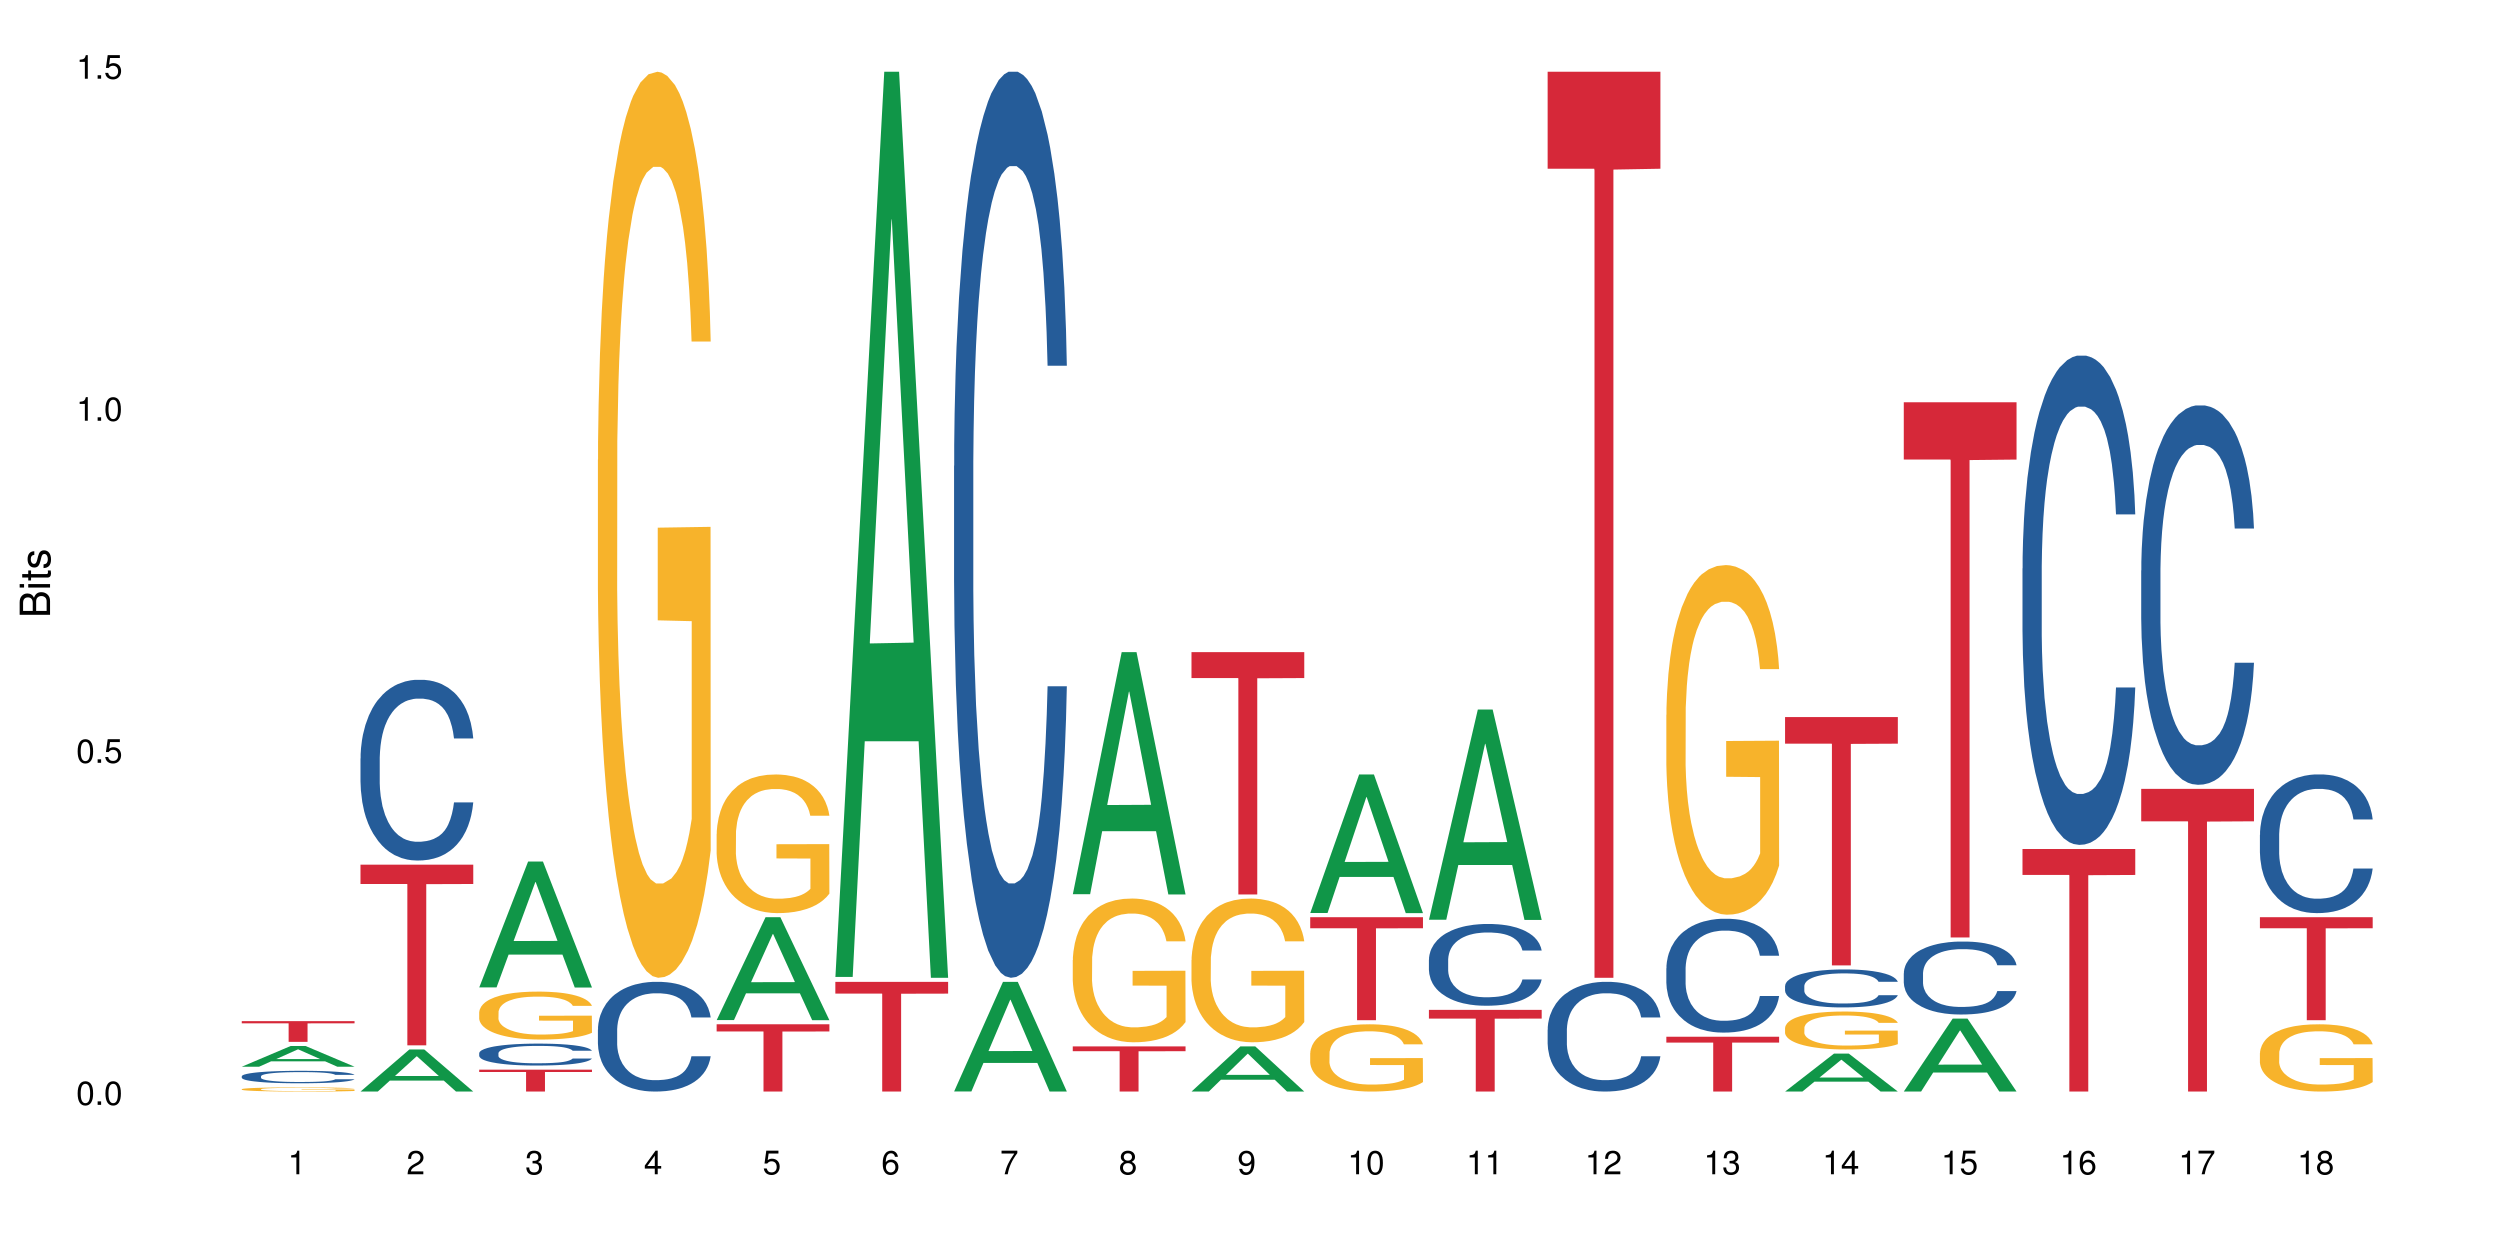 <?xml version="1.0" encoding="UTF-8"?>
<svg xmlns="http://www.w3.org/2000/svg" xmlns:xlink="http://www.w3.org/1999/xlink" width="720pt" height="360pt" viewBox="0 0 720 360" version="1.1">
<defs>
<g>
<symbol overflow="visible" id="glyph0-0">
<path style="stroke:none;" d=""/>
</symbol>
<symbol overflow="visible" id="glyph0-1">
<path style="stroke:none;" d="M 2.641 -6.797 C 2 -6.797 1.422 -6.531 1.078 -6.047 C 0.641 -5.453 0.406 -4.547 0.406 -3.297 C 0.406 -1 1.188 0.219 2.641 0.219 C 4.078 0.219 4.859 -1 4.859 -3.234 C 4.859 -4.562 4.656 -5.438 4.203 -6.047 C 3.844 -6.531 3.281 -6.797 2.641 -6.797 Z M 2.641 -6.047 C 3.547 -6.047 4 -5.125 4 -3.312 C 4 -1.375 3.562 -0.484 2.625 -0.484 C 1.734 -0.484 1.281 -1.422 1.281 -3.281 C 1.281 -5.141 1.734 -6.047 2.641 -6.047 Z M 2.641 -6.047 "/>
</symbol>
<symbol overflow="visible" id="glyph0-2">
<path style="stroke:none;" d="M 1.828 -1 L 0.828 -1 L 0.828 0 L 1.828 0 Z M 1.828 -1 "/>
</symbol>
<symbol overflow="visible" id="glyph0-3">
<path style="stroke:none;" d="M 4.562 -6.797 L 1.062 -6.797 L 0.547 -3.094 L 1.328 -3.094 C 1.719 -3.562 2.047 -3.734 2.578 -3.734 C 3.484 -3.734 4.062 -3.109 4.062 -2.094 C 4.062 -1.125 3.484 -0.531 2.578 -0.531 C 1.828 -0.531 1.375 -0.906 1.188 -1.672 L 0.328 -1.672 C 0.453 -1.109 0.547 -0.844 0.75 -0.594 C 1.125 -0.078 1.828 0.219 2.594 0.219 C 3.969 0.219 4.922 -0.781 4.922 -2.219 C 4.922 -3.562 4.031 -4.484 2.719 -4.484 C 2.25 -4.484 1.859 -4.359 1.469 -4.062 L 1.734 -5.969 L 4.562 -5.969 Z M 4.562 -6.797 "/>
</symbol>
<symbol overflow="visible" id="glyph0-4">
<path style="stroke:none;" d="M 2.484 -4.844 L 2.484 0 L 3.328 0 L 3.328 -6.797 L 2.766 -6.797 C 2.469 -5.75 2.281 -5.609 0.984 -5.453 L 0.984 -4.844 Z M 2.484 -4.844 "/>
</symbol>
<symbol overflow="visible" id="glyph0-5">
<path style="stroke:none;" d="M 4.859 -0.828 L 1.281 -0.828 C 1.359 -1.391 1.672 -1.75 2.5 -2.234 L 3.469 -2.75 C 4.406 -3.266 4.906 -3.969 4.906 -4.812 C 4.906 -5.375 4.672 -5.906 4.266 -6.266 C 3.859 -6.625 3.375 -6.797 2.719 -6.797 C 1.859 -6.797 1.219 -6.5 0.844 -5.922 C 0.609 -5.562 0.5 -5.125 0.484 -4.438 L 1.328 -4.438 C 1.359 -4.906 1.406 -5.188 1.531 -5.406 C 1.75 -5.812 2.188 -6.062 2.703 -6.062 C 3.469 -6.062 4.031 -5.516 4.031 -4.781 C 4.031 -4.25 3.719 -3.797 3.125 -3.438 L 2.234 -2.938 C 0.812 -2.141 0.406 -1.5 0.328 0 L 4.859 0 Z M 4.859 -0.828 "/>
</symbol>
<symbol overflow="visible" id="glyph0-6">
<path style="stroke:none;" d="M 2.125 -3.125 L 2.578 -3.125 C 3.516 -3.125 3.984 -2.703 3.984 -1.891 C 3.984 -1.031 3.469 -0.531 2.578 -0.531 C 1.656 -0.531 1.203 -0.984 1.156 -1.969 L 0.312 -1.969 C 0.344 -1.422 0.438 -1.078 0.609 -0.766 C 0.953 -0.109 1.625 0.219 2.547 0.219 C 3.953 0.219 4.859 -0.609 4.859 -1.906 C 4.859 -2.766 4.516 -3.25 3.703 -3.516 C 4.344 -3.766 4.656 -4.25 4.656 -4.938 C 4.656 -6.109 3.875 -6.797 2.578 -6.797 C 1.203 -6.797 0.484 -6.047 0.453 -4.609 L 1.297 -4.609 C 1.312 -5.016 1.344 -5.25 1.453 -5.453 C 1.641 -5.828 2.062 -6.062 2.594 -6.062 C 3.344 -6.062 3.797 -5.625 3.797 -4.906 C 3.797 -4.422 3.609 -4.141 3.25 -3.984 C 3.016 -3.891 2.719 -3.844 2.125 -3.844 Z M 2.125 -3.125 "/>
</symbol>
<symbol overflow="visible" id="glyph0-7">
<path style="stroke:none;" d="M 3.141 -1.625 L 3.141 0 L 3.984 0 L 3.984 -1.625 L 4.984 -1.625 L 4.984 -2.391 L 3.984 -2.391 L 3.984 -6.797 L 3.359 -6.797 L 0.266 -2.516 L 0.266 -1.625 Z M 3.141 -2.391 L 1 -2.391 L 3.141 -5.359 Z M 3.141 -2.391 "/>
</symbol>
<symbol overflow="visible" id="glyph0-8">
<path style="stroke:none;" d="M 4.781 -5.031 C 4.609 -6.141 3.891 -6.797 2.844 -6.797 C 2.094 -6.797 1.422 -6.438 1.031 -5.828 C 0.609 -5.172 0.406 -4.344 0.406 -3.094 C 0.406 -1.953 0.578 -1.234 0.984 -0.625 C 1.359 -0.078 1.953 0.219 2.703 0.219 C 3.984 0.219 4.922 -0.734 4.922 -2.078 C 4.922 -3.344 4.062 -4.234 2.844 -4.234 C 2.172 -4.234 1.641 -3.969 1.281 -3.469 C 1.281 -5.125 1.828 -6.047 2.797 -6.047 C 3.391 -6.047 3.797 -5.672 3.938 -5.031 Z M 2.734 -3.484 C 3.547 -3.484 4.062 -2.922 4.062 -2 C 4.062 -1.156 3.484 -0.531 2.703 -0.531 C 1.922 -0.531 1.328 -1.188 1.328 -2.047 C 1.328 -2.891 1.906 -3.484 2.734 -3.484 Z M 2.734 -3.484 "/>
</symbol>
<symbol overflow="visible" id="glyph0-9">
<path style="stroke:none;" d="M 4.984 -6.797 L 0.438 -6.797 L 0.438 -5.969 L 4.109 -5.969 C 2.5 -3.656 1.828 -2.234 1.328 0 L 2.219 0 C 2.594 -2.172 3.453 -4.047 4.984 -6.094 Z M 4.984 -6.797 "/>
</symbol>
<symbol overflow="visible" id="glyph0-10">
<path style="stroke:none;" d="M 3.75 -3.578 C 4.453 -4 4.688 -4.344 4.688 -4.984 C 4.688 -6.047 3.844 -6.797 2.641 -6.797 C 1.438 -6.797 0.594 -6.047 0.594 -4.984 C 0.594 -4.359 0.828 -4.016 1.516 -3.578 C 0.734 -3.203 0.359 -2.641 0.359 -1.891 C 0.359 -0.641 1.297 0.219 2.641 0.219 C 3.984 0.219 4.922 -0.641 4.922 -1.875 C 4.922 -2.641 4.531 -3.203 3.75 -3.578 Z M 2.641 -6.047 C 3.359 -6.047 3.812 -5.625 3.812 -4.969 C 3.812 -4.344 3.344 -3.922 2.641 -3.922 C 1.922 -3.922 1.453 -4.344 1.453 -4.984 C 1.453 -5.625 1.922 -6.047 2.641 -6.047 Z M 2.641 -3.203 C 3.484 -3.203 4.062 -2.672 4.062 -1.875 C 4.062 -1.062 3.484 -0.531 2.625 -0.531 C 1.797 -0.531 1.219 -1.078 1.219 -1.875 C 1.219 -2.672 1.797 -3.203 2.641 -3.203 Z M 2.641 -3.203 "/>
</symbol>
<symbol overflow="visible" id="glyph0-11">
<path style="stroke:none;" d="M 0.516 -1.547 C 0.672 -0.438 1.406 0.219 2.438 0.219 C 3.188 0.219 3.859 -0.141 4.266 -0.75 C 4.688 -1.406 4.891 -2.25 4.891 -3.484 C 4.891 -4.625 4.703 -5.359 4.312 -5.953 C 3.938 -6.5 3.344 -6.797 2.594 -6.797 C 1.297 -6.797 0.359 -5.844 0.359 -4.516 C 0.359 -3.25 1.234 -2.344 2.453 -2.344 C 3.094 -2.344 3.562 -2.578 4.016 -3.109 C 4 -1.453 3.469 -0.531 2.5 -0.531 C 1.906 -0.531 1.484 -0.906 1.359 -1.547 Z M 2.578 -6.062 C 3.375 -6.062 3.969 -5.406 3.969 -4.531 C 3.969 -3.688 3.375 -3.094 2.547 -3.094 C 1.734 -3.094 1.234 -3.672 1.234 -4.578 C 1.234 -5.438 1.797 -6.062 2.578 -6.062 Z M 2.578 -6.062 "/>
</symbol>
<symbol overflow="visible" id="glyph1-0">
<path style="stroke:none;" d=""/>
</symbol>
<symbol overflow="visible" id="glyph1-1">
<path style="stroke:none;" d="M 0 -0.953 L 0 -4.891 C 0 -5.719 -0.234 -6.344 -0.734 -6.797 C -1.188 -7.234 -1.812 -7.469 -2.5 -7.469 C -3.547 -7.469 -4.188 -7 -4.625 -5.875 C -4.984 -6.672 -5.641 -7.094 -6.531 -7.094 C -7.156 -7.094 -7.734 -6.859 -8.141 -6.391 C -8.562 -5.938 -8.75 -5.344 -8.75 -4.5 L -8.75 -0.953 Z M -4.984 -2.062 L -7.766 -2.062 L -7.766 -4.219 C -7.766 -4.844 -7.688 -5.203 -7.453 -5.5 C -7.219 -5.812 -6.859 -5.969 -6.375 -5.969 C -5.906 -5.969 -5.531 -5.812 -5.297 -5.5 C -5.062 -5.203 -4.984 -4.844 -4.984 -4.219 Z M -0.984 -2.062 L -4 -2.062 L -4 -4.781 C -4 -5.328 -3.859 -5.688 -3.578 -5.953 C -3.297 -6.219 -2.922 -6.359 -2.484 -6.359 C -2.062 -6.359 -1.688 -6.219 -1.406 -5.953 C -1.109 -5.688 -0.984 -5.328 -0.984 -4.781 Z M -0.984 -2.062 "/>
</symbol>
<symbol overflow="visible" id="glyph1-2">
<path style="stroke:none;" d="M -6.281 -1.797 L -6.281 -0.797 L 0 -0.797 L 0 -1.797 Z M -8.75 -1.797 L -8.75 -0.797 L -7.484 -0.797 L -7.484 -1.797 Z M -8.75 -1.797 "/>
</symbol>
<symbol overflow="visible" id="glyph1-3">
<path style="stroke:none;" d="M -6.281 -3.047 L -6.281 -2.016 L -8.016 -2.016 L -8.016 -1.016 L -6.281 -1.016 L -6.281 -0.172 L -5.469 -0.172 L -5.469 -1.016 L -0.719 -1.016 C -0.078 -1.016 0.281 -1.453 0.281 -2.234 C 0.281 -2.469 0.25 -2.719 0.188 -3.047 L -0.641 -3.047 C -0.609 -2.922 -0.594 -2.766 -0.594 -2.562 C -0.594 -2.141 -0.719 -2.016 -1.156 -2.016 L -5.469 -2.016 L -5.469 -3.047 Z M -6.281 -3.047 "/>
</symbol>
<symbol overflow="visible" id="glyph1-4">
<path style="stroke:none;" d="M -4.531 -5.25 C -5.766 -5.25 -6.469 -4.422 -6.469 -2.969 C -6.469 -1.516 -5.719 -0.562 -4.547 -0.562 C -3.562 -0.562 -3.094 -1.062 -2.734 -2.562 L -2.516 -3.484 C -2.344 -4.188 -2.094 -4.469 -1.625 -4.469 C -1.047 -4.469 -0.641 -3.875 -0.641 -3 C -0.641 -2.453 -0.797 -2 -1.062 -1.75 C -1.25 -1.594 -1.422 -1.531 -1.875 -1.469 L -1.875 -0.406 C -0.422 -0.453 0.281 -1.266 0.281 -2.922 C 0.281 -4.5 -0.5 -5.516 -1.719 -5.516 C -2.656 -5.516 -3.172 -4.984 -3.469 -3.734 L -3.703 -2.766 C -3.891 -1.953 -4.156 -1.609 -4.594 -1.609 C -5.172 -1.609 -5.547 -2.125 -5.547 -2.938 C -5.547 -3.75 -5.203 -4.172 -4.531 -4.203 Z M -4.531 -5.25 "/>
</symbol>
</g>
</defs>
<g id="surface5626">
<rect x="0" y="0" width="720" height="360" style="fill:rgb(100%,100%,100%);fill-opacity:1;stroke:none;"/>
<path style=" stroke:none;fill-rule:nonzero;fill:rgb(6.275%,58.824%,28.235%);fill-opacity:1;" d="M 69.629 307.211 L 69.664 307.203 L 83.719 301.242 L 87.984 301.242 L 102.109 307.215 L 97.148 307.215 L 93.609 305.656 L 78.098 305.656 L 74.625 307.211 L 69.629 307.211 L 79.59 305.012 L 92.184 305.008 L 85.902 302.219 L 85.836 302.211 L 85.766 302.23 L 79.555 305.008 L 79.59 305.012 Z M 69.629 307.211 "/>
<path style=" stroke:none;fill-rule:nonzero;fill:rgb(14.51%,36.078%,60%);fill-opacity:1;" d="M 69.629 309.957 L 69.668 309.953 L 69.668 309.875 L 69.789 309.75 L 70.066 309.594 L 70.344 309.484 L 71.055 309.293 L 72.047 309.105 L 73.074 308.961 L 73.828 308.875 L 74.5 308.809 L 76.047 308.688 L 77.035 308.625 L 78.105 308.57 L 79.414 308.516 L 80.363 308.48 L 82.504 308.43 L 84.086 308.406 L 85.316 308.395 L 87.969 308.395 L 89.555 308.41 L 90.703 308.426 L 91.969 308.453 L 93.039 308.48 L 94.902 308.555 L 96.562 308.645 L 97.316 308.699 L 98.504 308.801 L 99.418 308.898 L 100.051 308.984 L 100.762 309.105 L 101.398 309.254 L 101.871 309.418 L 102.109 309.562 L 96.562 309.562 L 96.285 309.43 L 95.969 309.328 L 95.375 309.191 L 94.781 309.098 L 93.949 309.004 L 93.199 308.941 L 92.168 308.879 L 91.258 308.84 L 90.305 308.809 L 89.395 308.789 L 87.652 308.77 L 85.633 308.77 L 84.879 308.777 L 83.336 308.805 L 82.504 308.824 L 81.312 308.871 L 80.484 308.914 L 79.492 308.98 L 78.82 309.035 L 77.988 309.121 L 77.395 309.195 L 76.719 309.305 L 76.324 309.387 L 75.969 309.48 L 75.648 309.586 L 75.414 309.703 L 75.254 309.824 L 75.176 309.941 L 75.176 310.449 L 75.254 310.566 L 75.453 310.707 L 75.969 310.906 L 76.719 311.082 L 77.59 311.219 L 78.422 311.316 L 78.898 311.363 L 79.531 311.414 L 80.523 311.48 L 81.949 311.547 L 82.781 311.574 L 84.047 311.598 L 85.355 311.613 L 87.098 311.613 L 88.641 311.598 L 89.672 311.582 L 90.742 311.555 L 92.207 311.5 L 93.117 311.449 L 93.91 311.387 L 94.504 311.324 L 94.902 311.27 L 95.496 311.168 L 95.969 311.059 L 96.328 310.941 L 96.562 310.832 L 102.109 310.832 L 101.871 310.961 L 101.516 311.09 L 101.16 311.184 L 100.605 311.301 L 99.973 311.402 L 99.059 311.516 L 98.309 311.594 L 97.316 311.676 L 96.406 311.738 L 95.414 311.793 L 93.949 311.859 L 93 311.891 L 91.969 311.922 L 90.742 311.945 L 89.195 311.969 L 87.531 311.984 L 85.988 311.984 L 84.324 311.98 L 83.098 311.965 L 81.473 311.938 L 79.453 311.879 L 77.988 311.816 L 76.84 311.754 L 75.848 311.688 L 74.738 311.598 L 73.312 311.453 L 72.441 311.344 L 71.848 311.25 L 71.176 311.121 L 70.699 311.008 L 70.145 310.824 L 69.75 310.59 L 69.629 310.41 Z M 69.629 309.957 "/>
<path style=" stroke:none;fill-rule:nonzero;fill:rgb(96.863%,70.196%,16.863%);fill-opacity:1;" d="M 69.629 313.68 L 69.668 313.68 L 69.668 313.66 L 69.828 313.609 L 70.223 313.539 L 70.738 313.484 L 71.293 313.441 L 71.648 313.418 L 72.242 313.383 L 72.758 313.359 L 74.066 313.312 L 75.73 313.266 L 76.641 313.246 L 77.672 313.227 L 79.137 313.203 L 79.809 313.199 L 81.867 313.18 L 84.207 313.168 L 86.781 313.164 L 87.969 313.168 L 89.594 313.172 L 91.812 313.184 L 93.078 313.195 L 94.07 313.203 L 95.098 313.219 L 96.367 313.242 L 97.555 313.27 L 98.504 313.293 L 99.457 313.328 L 100.246 313.363 L 100.922 313.402 L 101.516 313.445 L 101.871 313.484 L 102.109 313.523 L 96.605 313.523 L 96.285 313.484 L 95.93 313.457 L 95.336 313.418 L 94.148 313.371 L 93.039 313.344 L 92.09 313.324 L 90.898 313.312 L 89.75 313.301 L 88.445 313.293 L 85.551 313.293 L 83.652 313.301 L 82.543 313.309 L 81.75 313.316 L 80.641 313.332 L 79.969 313.348 L 79.57 313.355 L 78.383 313.391 L 77.59 313.422 L 77.156 313.441 L 76.602 313.477 L 76.203 313.504 L 75.77 313.547 L 75.531 313.582 L 75.215 313.656 L 75.176 313.855 L 75.293 313.895 L 75.531 313.941 L 75.848 313.98 L 76.324 314.023 L 76.797 314.055 L 77.629 314.098 L 78.344 314.125 L 78.898 314.145 L 79.969 314.176 L 80.402 314.184 L 81.434 314.203 L 82.504 314.219 L 83.809 314.234 L 84.801 314.238 L 86.383 314.246 L 88.406 314.246 L 90.781 314.238 L 92.285 314.23 L 93.316 314.223 L 93.988 314.215 L 94.82 314.199 L 95.414 314.191 L 95.969 314.18 L 96.645 314.16 L 96.645 313.895 L 86.859 313.895 L 86.859 313.773 L 102.07 313.77 L 102.109 314.199 L 101.277 314.23 L 100.246 314.258 L 99.258 314.281 L 98.227 314.301 L 96.762 314.32 L 95.574 314.336 L 93.75 314.352 L 92.09 314.359 L 90.344 314.367 L 88.801 314.371 L 86.98 314.371 L 85.355 314.367 L 83.613 314.363 L 82.227 314.352 L 80.957 314.344 L 79.691 314.328 L 78.105 314.305 L 77.074 314.285 L 76.008 314.262 L 74.938 314.234 L 73.988 314.207 L 73.352 314.184 L 72.719 314.156 L 72.047 314.121 L 71.41 314.086 L 70.938 314.051 L 70.5 314.012 L 70.184 313.977 L 69.867 313.926 L 69.707 313.887 L 69.629 313.852 Z M 69.629 313.68 "/>
<path style=" stroke:none;fill-rule:nonzero;fill:rgb(83.922%,15.686%,22.353%);fill-opacity:1;" d="M 69.629 294.086 L 102.109 294.086 L 102.109 294.727 L 88.574 294.73 L 88.574 300.062 L 83.125 300.062 L 83.125 294.738 L 83.047 294.727 L 69.629 294.727 Z M 69.629 294.086 "/>
<path style=" stroke:none;fill-rule:nonzero;fill:rgb(6.275%,58.824%,28.235%);fill-opacity:1;" d="M 103.82 314.359 L 103.855 314.348 L 117.906 302.242 L 122.176 302.242 L 136.301 314.371 L 131.336 314.371 L 127.797 311.207 L 112.285 311.207 L 108.816 314.359 L 103.82 314.359 L 113.777 309.895 L 126.375 309.883 L 120.094 304.227 L 120.023 304.215 L 119.957 304.246 L 113.742 309.883 L 113.777 309.895 Z M 103.82 314.359 "/>
<path style=" stroke:none;fill-rule:nonzero;fill:rgb(14.51%,36.078%,60%);fill-opacity:1;" d="M 103.82 218.438 L 103.859 218.391 L 103.859 217.246 L 103.977 215.441 L 104.254 213.156 L 104.531 211.586 L 105.246 208.777 L 106.234 206.066 L 107.266 203.973 L 108.02 202.738 L 108.691 201.785 L 110.234 200.027 L 111.227 199.121 L 112.297 198.312 L 113.602 197.504 L 114.555 197.027 L 116.691 196.266 L 118.277 195.934 L 119.504 195.793 L 122.16 195.793 L 123.742 195.98 L 124.891 196.219 L 126.16 196.602 L 127.23 197.027 L 129.09 198.074 L 130.754 199.406 L 131.508 200.168 L 132.695 201.645 L 133.605 203.07 L 134.238 204.309 L 134.953 206.066 L 135.586 208.207 L 136.062 210.633 L 136.301 212.68 L 130.754 212.68 L 130.477 210.777 L 130.16 209.301 L 129.566 207.352 L 128.973 205.973 L 128.141 204.594 L 127.387 203.688 L 126.355 202.785 L 125.445 202.215 L 124.496 201.785 L 123.586 201.5 L 121.844 201.215 L 119.82 201.215 L 119.07 201.309 L 117.523 201.691 L 116.691 202.023 L 115.504 202.691 L 114.672 203.309 L 113.684 204.258 L 113.008 205.07 L 112.176 206.305 L 111.582 207.398 L 110.91 208.969 L 110.512 210.16 L 110.156 211.492 L 109.84 213.062 L 109.602 214.727 L 109.445 216.484 L 109.363 218.199 L 109.363 225.574 L 109.445 227.285 L 109.641 229.285 L 110.156 232.188 L 110.91 234.707 L 111.781 236.707 L 112.613 238.133 L 113.09 238.797 L 113.723 239.559 L 114.711 240.512 L 116.137 241.465 L 116.969 241.844 L 118.238 242.223 L 119.543 242.414 L 121.289 242.414 L 122.832 242.223 L 123.863 241.984 L 124.93 241.605 L 126.398 240.797 L 127.309 240.035 L 128.102 239.133 L 128.695 238.227 L 129.09 237.465 L 129.684 235.992 L 130.16 234.375 L 130.516 232.711 L 130.754 231.09 L 136.301 231.09 L 136.062 232.996 L 135.707 234.852 L 135.348 236.23 L 134.793 237.895 L 134.16 239.371 L 133.25 241.035 L 132.496 242.129 L 131.508 243.32 L 130.594 244.223 L 129.605 245.031 L 128.141 245.984 L 127.188 246.457 L 126.16 246.887 L 124.93 247.266 L 123.387 247.602 L 121.723 247.789 L 120.18 247.84 L 118.516 247.742 L 117.285 247.551 L 115.664 247.125 L 113.641 246.27 L 112.176 245.363 L 111.027 244.461 L 110.039 243.508 L 108.93 242.223 L 107.504 240.133 L 106.633 238.512 L 106.039 237.18 L 105.363 235.324 L 104.887 233.66 L 104.336 230.996 L 103.938 227.617 L 103.82 225.004 Z M 103.82 218.438 "/>
<path style=" stroke:none;fill-rule:nonzero;fill:rgb(83.922%,15.686%,22.353%);fill-opacity:1;" d="M 103.82 249.016 L 136.301 249.016 L 136.301 254.59 L 122.762 254.637 L 122.762 301.062 L 117.316 301.062 L 117.316 254.688 L 117.238 254.59 L 103.82 254.59 Z M 103.82 249.016 "/>
<path style=" stroke:none;fill-rule:nonzero;fill:rgb(6.275%,58.824%,28.235%);fill-opacity:1;" d="M 138.008 284.367 L 138.043 284.332 L 152.098 248.117 L 156.367 248.117 L 170.488 284.402 L 165.527 284.402 L 161.988 274.93 L 146.477 274.93 L 143.008 284.367 L 138.008 284.367 L 147.969 271.012 L 160.566 270.977 L 154.285 254.047 L 154.215 254.012 L 154.145 254.113 L 147.934 270.977 L 147.969 271.012 Z M 138.008 284.367 "/>
<path style=" stroke:none;fill-rule:nonzero;fill:rgb(14.51%,36.078%,60%);fill-opacity:1;" d="M 138.008 303.312 L 138.047 303.305 L 138.047 303.168 L 138.168 302.949 L 138.445 302.672 L 138.723 302.48 L 139.434 302.141 L 140.426 301.812 L 141.457 301.559 L 142.207 301.406 L 142.883 301.293 L 144.426 301.078 L 145.418 300.969 L 146.484 300.871 L 147.793 300.773 L 148.742 300.715 L 150.883 300.625 L 152.465 300.582 L 153.695 300.566 L 156.348 300.566 L 157.934 300.59 L 159.082 300.617 L 160.348 300.664 L 161.418 300.715 L 163.281 300.844 L 164.945 301.004 L 165.695 301.098 L 166.887 301.273 L 167.797 301.449 L 168.43 301.598 L 169.145 301.812 L 169.777 302.07 L 170.25 302.367 L 170.488 302.613 L 164.945 302.613 L 164.668 302.383 L 164.352 302.203 L 163.754 301.969 L 163.16 301.801 L 162.328 301.633 L 161.578 301.523 L 160.547 301.414 L 159.637 301.344 L 158.688 301.293 L 157.773 301.258 L 156.031 301.223 L 154.012 301.223 L 153.258 301.234 L 151.715 301.281 L 150.883 301.32 L 149.695 301.402 L 148.863 301.477 L 147.871 301.594 L 147.199 301.691 L 146.367 301.84 L 145.773 301.973 L 145.098 302.164 L 144.703 302.309 L 144.348 302.469 L 144.031 302.66 L 143.793 302.863 L 143.633 303.074 L 143.555 303.285 L 143.555 304.18 L 143.633 304.387 L 143.832 304.629 L 144.348 304.98 L 145.098 305.285 L 145.969 305.527 L 146.801 305.699 L 147.277 305.781 L 147.91 305.875 L 148.902 305.988 L 150.328 306.105 L 151.16 306.152 L 152.426 306.199 L 153.734 306.219 L 155.477 306.219 L 157.023 306.199 L 158.051 306.168 L 159.121 306.121 L 160.586 306.023 L 161.496 305.934 L 162.289 305.824 L 162.883 305.711 L 163.281 305.621 L 163.875 305.441 L 164.352 305.246 L 164.707 305.043 L 164.945 304.848 L 170.488 304.848 L 170.25 305.078 L 169.895 305.305 L 169.539 305.469 L 168.984 305.672 L 168.352 305.852 L 167.438 306.055 L 166.688 306.188 L 165.695 306.332 L 164.785 306.441 L 163.797 306.539 L 162.328 306.652 L 161.379 306.711 L 160.348 306.762 L 159.121 306.809 L 157.578 306.848 L 155.914 306.871 L 154.367 306.879 L 152.703 306.867 L 151.477 306.844 L 149.852 306.793 L 147.832 306.688 L 146.367 306.578 L 145.219 306.469 L 144.227 306.352 L 143.117 306.199 L 141.691 305.945 L 140.82 305.746 L 140.227 305.586 L 139.555 305.359 L 139.078 305.16 L 138.523 304.836 L 138.129 304.426 L 138.008 304.109 Z M 138.008 303.312 "/>
<path style=" stroke:none;fill-rule:nonzero;fill:rgb(96.863%,70.196%,16.863%);fill-opacity:1;" d="M 138.008 291.492 L 138.047 291.48 L 138.047 291.23 L 138.207 290.66 L 138.602 289.879 L 139.117 289.238 L 139.672 288.734 L 140.027 288.469 L 140.625 288.09 L 141.137 287.812 L 142.445 287.246 L 144.109 286.715 L 145.02 286.488 L 146.051 286.273 L 147.516 286.035 L 148.188 285.945 L 150.25 285.746 L 152.586 285.617 L 155.16 285.582 L 156.348 285.594 L 157.973 285.645 L 160.191 285.781 L 161.457 285.91 L 162.449 286.035 L 163.477 286.199 L 164.746 286.449 L 165.934 286.754 L 166.887 287.055 L 167.836 287.434 L 168.629 287.836 L 169.301 288.277 L 169.895 288.809 L 170.25 289.25 L 170.488 289.691 L 164.984 289.691 L 164.668 289.25 L 164.309 288.91 L 163.715 288.492 L 163.121 288.191 L 162.527 287.949 L 161.418 287.625 L 160.469 287.422 L 159.281 287.246 L 158.133 287.133 L 156.824 287.055 L 156.031 287.031 L 153.934 287.031 L 152.031 287.117 L 150.922 287.219 L 150.129 287.32 L 149.02 287.508 L 148.348 287.66 L 147.953 287.762 L 146.762 288.152 L 145.969 288.504 L 145.535 288.746 L 144.98 289.125 L 144.586 289.465 L 144.148 289.969 L 143.91 290.348 L 143.594 291.203 L 143.555 293.473 L 143.672 293.953 L 143.91 294.469 L 144.227 294.922 L 144.703 295.402 L 145.18 295.766 L 146.012 296.258 L 146.723 296.586 L 147.277 296.801 L 148.348 297.141 L 148.781 297.254 L 149.812 297.48 L 150.883 297.66 L 152.191 297.809 L 153.18 297.887 L 154.766 297.949 L 156.785 297.949 L 159.16 297.871 L 160.668 297.773 L 161.695 297.672 L 162.371 297.582 L 163.199 297.445 L 163.797 297.316 L 164.352 297.18 L 165.023 296.965 L 165.023 293.953 L 155.238 293.941 L 155.238 292.527 L 170.449 292.516 L 170.488 297.445 L 169.656 297.785 L 168.629 298.113 L 167.637 298.363 L 166.609 298.578 L 165.141 298.82 L 163.953 298.969 L 162.133 299.145 L 160.469 299.262 L 158.727 299.336 L 157.18 299.375 L 155.359 299.387 L 153.734 299.359 L 151.992 299.285 L 150.605 299.184 L 149.336 299.059 L 148.07 298.895 L 146.484 298.629 L 145.457 298.414 L 144.387 298.148 L 143.316 297.836 L 142.367 297.496 L 141.73 297.23 L 141.098 296.926 L 140.426 296.551 L 139.793 296.121 L 139.316 295.73 L 138.879 295.289 L 138.562 294.871 L 138.246 294.305 L 138.09 293.852 L 138.008 293.461 Z M 138.008 291.492 "/>
<path style=" stroke:none;fill-rule:nonzero;fill:rgb(83.922%,15.686%,22.353%);fill-opacity:1;" d="M 138.008 308.059 L 170.488 308.059 L 170.488 308.734 L 156.953 308.738 L 156.953 314.371 L 151.508 314.371 L 151.508 308.746 L 151.426 308.734 L 138.008 308.734 Z M 138.008 308.059 "/>
<path style=" stroke:none;fill-rule:nonzero;fill:rgb(14.51%,36.078%,60%);fill-opacity:1;" d="M 172.199 296.527 L 172.238 296.5 L 172.238 295.805 L 172.355 294.711 L 172.633 293.324 L 172.91 292.371 L 173.625 290.668 L 174.613 289.02 L 175.645 287.75 L 176.398 287 L 177.07 286.422 L 178.617 285.355 L 179.605 284.805 L 180.676 284.316 L 181.984 283.824 L 182.934 283.535 L 185.07 283.074 L 186.656 282.871 L 187.883 282.785 L 190.539 282.785 L 192.121 282.902 L 193.273 283.043 L 194.539 283.277 L 195.609 283.535 L 197.469 284.172 L 199.133 284.98 L 199.887 285.441 L 201.074 286.336 L 201.984 287.203 L 202.621 287.953 L 203.332 289.02 L 203.965 290.32 L 204.441 291.793 L 204.68 293.035 L 199.133 293.035 L 198.855 291.879 L 198.539 290.984 L 197.945 289.801 L 197.352 288.965 L 196.52 288.125 L 195.766 287.578 L 194.738 287.027 L 193.824 286.684 L 192.875 286.422 L 191.965 286.25 L 190.223 286.078 L 188.203 286.078 L 187.449 286.133 L 185.902 286.363 L 185.07 286.566 L 183.883 286.973 L 183.051 287.348 L 182.062 287.926 L 181.387 288.414 L 180.555 289.164 L 179.961 289.828 L 179.289 290.781 L 178.895 291.504 L 178.535 292.312 L 178.219 293.266 L 177.98 294.277 L 177.824 295.344 L 177.746 296.383 L 177.746 300.859 L 177.824 301.898 L 178.023 303.109 L 178.535 304.871 L 179.289 306.402 L 180.16 307.613 L 180.992 308.48 L 181.469 308.887 L 182.102 309.348 L 183.09 309.926 L 184.52 310.5 L 185.348 310.734 L 186.617 310.965 L 187.926 311.078 L 189.668 311.078 L 191.211 310.965 L 192.242 310.82 L 193.312 310.59 L 194.777 310.098 L 195.688 309.637 L 196.48 309.086 L 197.074 308.539 L 197.469 308.078 L 198.062 307.18 L 198.539 306.199 L 198.895 305.188 L 199.133 304.207 L 204.68 304.207 L 204.441 305.363 L 204.086 306.488 L 203.73 307.324 L 203.176 308.336 L 202.539 309.23 L 201.629 310.242 L 200.875 310.906 L 199.887 311.629 L 198.977 312.176 L 197.984 312.668 L 196.52 313.246 L 195.57 313.535 L 194.539 313.793 L 193.312 314.023 L 191.766 314.227 L 190.102 314.34 L 188.559 314.371 L 186.895 314.312 L 185.668 314.199 L 184.043 313.938 L 182.023 313.418 L 180.555 312.871 L 179.406 312.32 L 178.418 311.742 L 177.309 310.965 L 175.883 309.695 L 175.012 308.711 L 174.418 307.902 L 173.742 306.777 L 173.27 305.766 L 172.715 304.148 L 172.316 302.102 L 172.199 300.512 Z M 172.199 296.527 "/>
<path style=" stroke:none;fill-rule:nonzero;fill:rgb(96.863%,70.196%,16.863%);fill-opacity:1;" d="M 172.199 132.426 L 172.238 132.188 L 172.238 127.422 L 172.398 116.699 L 172.793 101.926 L 173.309 89.77 L 173.863 80.238 L 174.219 75.234 L 174.812 68.086 L 175.328 62.844 L 176.637 52.117 L 178.301 42.109 L 179.211 37.82 L 180.238 33.77 L 181.707 29.242 L 182.379 27.574 L 184.438 23.762 L 186.777 21.379 L 189.352 20.664 L 190.539 20.902 L 192.164 21.855 L 194.379 24.477 L 195.648 26.859 L 196.637 29.242 L 197.668 32.34 L 198.938 37.105 L 200.125 42.824 L 201.074 48.543 L 202.023 55.695 L 202.816 63.32 L 203.492 71.66 L 204.086 81.668 L 204.441 90.008 L 204.68 98.352 L 199.172 98.352 L 198.855 90.008 L 198.5 83.574 L 197.906 75.711 L 197.312 69.992 L 196.719 65.465 L 195.609 59.27 L 194.656 55.457 L 193.469 52.117 L 192.32 49.973 L 191.016 48.543 L 190.223 48.066 L 188.121 48.066 L 186.223 49.734 L 185.113 51.641 L 184.32 53.551 L 183.211 57.125 L 182.539 59.984 L 182.141 61.891 L 180.953 69.277 L 180.16 75.949 L 179.727 80.477 L 179.172 87.625 L 178.773 94.059 L 178.34 103.594 L 178.102 110.742 L 177.785 126.945 L 177.746 169.84 L 177.863 178.898 L 178.102 188.668 L 178.418 197.246 L 178.895 206.301 L 179.367 213.211 L 180.199 222.508 L 180.914 228.703 L 181.469 232.754 L 182.539 239.188 L 182.973 241.332 L 184.004 245.621 L 185.07 248.957 L 186.379 251.816 L 187.371 253.246 L 188.953 254.438 L 190.973 254.438 L 193.352 253.008 L 194.855 251.102 L 195.887 249.195 L 196.559 247.527 L 197.391 244.906 L 197.984 242.523 L 198.539 239.902 L 199.215 235.852 L 199.215 178.898 L 189.43 178.66 L 189.43 151.969 L 204.641 151.73 L 204.68 244.906 L 203.848 251.34 L 202.816 257.535 L 201.828 262.305 L 200.797 266.355 L 199.332 270.883 L 198.145 273.742 L 196.32 277.078 L 194.656 279.223 L 192.914 280.652 L 191.371 281.367 L 189.547 281.605 L 187.926 281.129 L 186.18 279.699 L 184.793 277.793 L 183.527 275.41 L 182.262 272.312 L 180.676 267.309 L 179.645 263.258 L 178.574 258.25 L 177.508 252.293 L 176.555 245.859 L 175.922 240.855 L 175.289 235.137 L 174.613 227.988 L 173.98 219.887 L 173.508 212.496 L 173.07 204.156 L 172.754 196.293 L 172.438 185.57 L 172.277 176.988 L 172.199 169.602 Z M 172.199 132.426 "/>
<path style=" stroke:none;fill-rule:nonzero;fill:rgb(6.275%,58.824%,28.235%);fill-opacity:1;" d="M 206.391 293.785 L 206.422 293.758 L 220.477 264.16 L 224.746 264.16 L 238.867 293.816 L 233.906 293.816 L 230.367 286.074 L 214.855 286.074 L 211.387 293.785 L 206.391 293.785 L 216.348 282.871 L 228.945 282.844 L 222.664 269.004 L 222.594 268.977 L 222.523 269.062 L 216.312 282.844 L 216.348 282.871 Z M 206.391 293.785 "/>
<path style=" stroke:none;fill-rule:nonzero;fill:rgb(96.863%,70.196%,16.863%);fill-opacity:1;" d="M 206.391 240.152 L 206.43 240.113 L 206.43 239.387 L 206.586 237.746 L 206.984 235.484 L 207.496 233.625 L 208.051 232.164 L 208.41 231.398 L 209.004 230.305 L 209.52 229.504 L 210.824 227.863 L 212.488 226.332 L 213.398 225.676 L 214.43 225.055 L 215.895 224.359 L 216.57 224.105 L 218.629 223.523 L 220.965 223.156 L 223.539 223.047 L 224.727 223.086 L 226.352 223.23 L 228.57 223.633 L 229.84 223.996 L 230.828 224.359 L 231.859 224.836 L 233.125 225.566 L 234.312 226.441 L 235.266 227.316 L 236.215 228.41 L 237.008 229.574 L 237.68 230.852 L 238.273 232.383 L 238.633 233.66 L 238.867 234.938 L 233.363 234.938 L 233.047 233.66 L 232.691 232.676 L 232.098 231.473 L 231.5 230.598 L 230.906 229.902 L 229.797 228.957 L 228.848 228.371 L 227.66 227.863 L 226.512 227.535 L 225.203 227.316 L 224.41 227.242 L 222.312 227.242 L 220.41 227.496 L 219.301 227.789 L 218.508 228.082 L 217.398 228.629 L 216.727 229.066 L 216.332 229.355 L 215.141 230.488 L 214.352 231.508 L 213.914 232.203 L 213.359 233.297 L 212.965 234.281 L 212.527 235.738 L 212.289 236.832 L 211.973 239.312 L 211.934 245.879 L 212.055 247.262 L 212.289 248.758 L 212.609 250.07 L 213.082 251.457 L 213.559 252.516 L 214.391 253.938 L 215.102 254.883 L 215.656 255.504 L 216.727 256.488 L 217.164 256.816 L 218.191 257.473 L 219.262 257.984 L 220.57 258.422 L 221.559 258.641 L 223.145 258.824 L 225.164 258.824 L 227.539 258.605 L 229.047 258.312 L 230.074 258.02 L 230.75 257.766 L 231.582 257.363 L 232.176 257 L 232.73 256.598 L 233.402 255.98 L 233.402 247.262 L 223.621 247.227 L 223.621 243.141 L 238.828 243.105 L 238.867 257.363 L 238.039 258.348 L 237.008 259.297 L 236.016 260.027 L 234.988 260.648 L 233.523 261.34 L 232.332 261.777 L 230.512 262.289 L 228.848 262.617 L 227.105 262.836 L 225.559 262.945 L 223.738 262.98 L 222.113 262.906 L 220.371 262.688 L 218.984 262.398 L 217.719 262.031 L 216.449 261.559 L 214.867 260.793 L 213.836 260.172 L 212.766 259.406 L 211.695 258.496 L 210.746 257.512 L 210.113 256.746 L 209.477 255.871 L 208.805 254.773 L 208.172 253.535 L 207.695 252.406 L 207.262 251.129 L 206.941 249.926 L 206.625 248.285 L 206.469 246.973 L 206.391 245.84 Z M 206.391 240.152 "/>
<path style=" stroke:none;fill-rule:nonzero;fill:rgb(83.922%,15.686%,22.353%);fill-opacity:1;" d="M 206.391 294.996 L 238.867 294.996 L 238.867 297.066 L 225.332 297.086 L 225.332 314.371 L 219.887 314.371 L 219.887 297.105 L 219.809 297.066 L 206.391 297.066 Z M 206.391 294.996 "/>
<path style=" stroke:none;fill-rule:nonzero;fill:rgb(6.275%,58.824%,28.235%);fill-opacity:1;" d="M 240.578 281.359 L 240.613 281.117 L 254.668 20.664 L 258.934 20.664 L 273.059 281.605 L 268.098 281.605 L 264.559 213.492 L 249.047 213.492 L 245.574 281.359 L 240.578 281.359 L 250.539 185.312 L 263.133 185.07 L 256.852 63.297 L 256.785 63.051 L 256.715 63.785 L 250.504 185.07 L 250.539 185.312 Z M 240.578 281.359 "/>
<path style=" stroke:none;fill-rule:nonzero;fill:rgb(83.922%,15.686%,22.353%);fill-opacity:1;" d="M 240.578 282.785 L 273.059 282.785 L 273.059 286.164 L 259.523 286.195 L 259.523 314.371 L 254.074 314.371 L 254.074 286.227 L 253.996 286.164 L 240.578 286.164 Z M 240.578 282.785 "/>
<path style=" stroke:none;fill-rule:nonzero;fill:rgb(6.275%,58.824%,28.235%);fill-opacity:1;" d="M 274.77 314.34 L 274.805 314.312 L 288.855 282.785 L 293.125 282.785 L 307.25 314.371 L 302.285 314.371 L 298.746 306.125 L 283.234 306.125 L 279.766 314.34 L 274.77 314.34 L 284.727 302.715 L 297.324 302.684 L 291.043 287.945 L 290.973 287.914 L 290.906 288.004 L 284.691 302.684 L 284.727 302.715 Z M 274.77 314.34 "/>
<path style=" stroke:none;fill-rule:nonzero;fill:rgb(14.51%,36.078%,60%);fill-opacity:1;" d="M 274.77 134.199 L 274.809 133.961 L 274.809 128.234 L 274.926 119.172 L 275.203 107.723 L 275.48 99.852 L 276.195 85.781 L 277.184 72.184 L 278.215 61.688 L 278.969 55.488 L 279.641 50.715 L 281.184 41.891 L 282.176 37.359 L 283.246 33.305 L 284.551 29.25 L 285.504 26.863 L 287.641 23.047 L 289.227 21.379 L 290.453 20.664 L 293.109 20.664 L 294.691 21.617 L 295.84 22.809 L 297.109 24.719 L 298.18 26.863 L 300.039 32.113 L 301.703 38.789 L 302.457 42.605 L 303.645 50 L 304.555 57.156 L 305.188 63.359 L 305.902 72.184 L 306.535 82.918 L 307.012 95.082 L 307.25 105.34 L 301.703 105.34 L 301.426 95.797 L 301.109 88.402 L 300.516 78.625 L 299.922 71.707 L 299.09 64.789 L 298.336 60.258 L 297.305 55.727 L 296.395 52.863 L 295.445 50.715 L 294.535 49.285 L 292.793 47.855 L 290.77 47.855 L 290.02 48.332 L 288.473 50.238 L 287.641 51.91 L 286.453 55.25 L 285.621 58.348 L 284.633 63.121 L 283.957 67.176 L 283.125 73.375 L 282.531 78.863 L 281.859 86.734 L 281.461 92.695 L 281.105 99.375 L 280.789 107.246 L 280.551 115.594 L 280.395 124.418 L 280.312 133.008 L 280.312 169.977 L 280.395 178.562 L 280.59 188.582 L 281.105 203.133 L 281.859 215.773 L 282.73 225.793 L 283.562 232.945 L 284.039 236.285 L 284.672 240.102 L 285.66 244.875 L 287.086 249.645 L 287.918 251.551 L 289.188 253.461 L 290.492 254.414 L 292.238 254.414 L 293.781 253.461 L 294.812 252.266 L 295.879 250.359 L 297.348 246.305 L 298.258 242.488 L 299.051 237.957 L 299.645 233.426 L 300.039 229.609 L 300.633 222.215 L 301.109 214.105 L 301.465 205.754 L 301.703 197.645 L 307.25 197.645 L 307.012 207.188 L 306.656 216.488 L 306.297 223.406 L 305.742 231.754 L 305.109 239.148 L 304.199 247.496 L 303.445 252.984 L 302.457 258.945 L 301.543 263.477 L 300.555 267.531 L 299.09 272.305 L 298.137 274.688 L 297.109 276.836 L 295.879 278.742 L 294.336 280.414 L 292.672 281.367 L 291.129 281.605 L 289.465 281.129 L 288.234 280.176 L 286.613 278.027 L 284.59 273.734 L 283.125 269.203 L 281.977 264.672 L 280.988 259.898 L 279.879 253.461 L 278.453 242.965 L 277.582 234.855 L 276.988 228.176 L 276.312 218.875 L 275.836 210.527 L 275.285 197.168 L 274.887 180.234 L 274.77 167.113 Z M 274.77 134.199 "/>
<path style=" stroke:none;fill-rule:nonzero;fill:rgb(6.275%,58.824%,28.235%);fill-opacity:1;" d="M 308.957 257.531 L 308.992 257.469 L 323.047 187.812 L 327.316 187.812 L 341.438 257.598 L 336.477 257.598 L 332.938 239.383 L 317.426 239.383 L 313.957 257.531 L 308.957 257.531 L 318.918 231.848 L 331.516 231.781 L 325.234 199.215 L 325.164 199.148 L 325.094 199.344 L 318.883 231.781 L 318.918 231.848 Z M 308.957 257.531 "/>
<path style=" stroke:none;fill-rule:nonzero;fill:rgb(96.863%,70.196%,16.863%);fill-opacity:1;" d="M 308.957 276.508 L 308.996 276.473 L 308.996 275.715 L 309.156 274.016 L 309.551 271.672 L 310.066 269.742 L 310.621 268.23 L 310.977 267.434 L 311.574 266.301 L 312.086 265.469 L 313.395 263.77 L 315.059 262.18 L 315.969 261.5 L 317 260.855 L 318.465 260.137 L 319.137 259.875 L 321.199 259.27 L 323.535 258.891 L 326.109 258.777 L 327.297 258.816 L 328.922 258.965 L 331.141 259.383 L 332.406 259.762 L 333.398 260.137 L 334.426 260.629 L 335.695 261.387 L 336.883 262.293 L 337.836 263.199 L 338.785 264.336 L 339.578 265.547 L 340.25 266.867 L 340.844 268.457 L 341.199 269.781 L 341.438 271.102 L 335.934 271.102 L 335.617 269.781 L 335.258 268.758 L 334.664 267.512 L 334.07 266.605 L 333.477 265.887 L 332.367 264.902 L 331.418 264.297 L 330.23 263.77 L 329.082 263.43 L 327.773 263.199 L 326.98 263.125 L 324.883 263.125 L 322.98 263.391 L 321.871 263.691 L 321.078 263.996 L 319.969 264.562 L 319.297 265.016 L 318.902 265.316 L 317.711 266.492 L 316.918 267.551 L 316.484 268.266 L 315.93 269.402 L 315.535 270.422 L 315.098 271.934 L 314.859 273.07 L 314.543 275.641 L 314.504 282.445 L 314.621 283.883 L 314.859 285.434 L 315.176 286.793 L 315.652 288.23 L 316.129 289.328 L 316.961 290.801 L 317.672 291.785 L 318.227 292.426 L 319.297 293.449 L 319.73 293.789 L 320.762 294.469 L 321.832 294.996 L 323.141 295.453 L 324.129 295.68 L 325.715 295.867 L 327.734 295.867 L 330.109 295.641 L 331.617 295.34 L 332.645 295.035 L 333.32 294.77 L 334.148 294.355 L 334.746 293.977 L 335.301 293.562 L 335.973 292.918 L 335.973 283.883 L 326.188 283.844 L 326.188 279.609 L 341.398 279.57 L 341.438 294.355 L 340.605 295.375 L 339.578 296.359 L 338.586 297.113 L 337.559 297.758 L 336.09 298.477 L 334.902 298.93 L 333.082 299.461 L 331.418 299.801 L 329.676 300.027 L 328.129 300.141 L 326.309 300.176 L 324.684 300.102 L 322.941 299.875 L 321.555 299.574 L 320.285 299.195 L 319.02 298.703 L 317.434 297.91 L 316.406 297.266 L 315.336 296.473 L 314.266 295.527 L 313.316 294.508 L 312.68 293.711 L 312.047 292.805 L 311.375 291.672 L 310.742 290.387 L 310.266 289.215 L 309.828 287.891 L 309.512 286.641 L 309.195 284.941 L 309.039 283.578 L 308.957 282.406 Z M 308.957 276.508 "/>
<path style=" stroke:none;fill-rule:nonzero;fill:rgb(83.922%,15.686%,22.353%);fill-opacity:1;" d="M 308.957 301.355 L 341.438 301.355 L 341.438 302.75 L 327.902 302.762 L 327.902 314.371 L 322.457 314.371 L 322.457 302.773 L 322.375 302.75 L 308.957 302.75 Z M 308.957 301.355 "/>
<path style=" stroke:none;fill-rule:nonzero;fill:rgb(6.275%,58.824%,28.235%);fill-opacity:1;" d="M 343.148 314.359 L 343.184 314.348 L 357.238 301.355 L 361.504 301.355 L 375.629 314.371 L 370.668 314.371 L 367.125 310.973 L 351.613 310.973 L 348.145 314.359 L 343.148 314.359 L 353.105 309.57 L 365.703 309.555 L 359.422 303.484 L 359.355 303.473 L 359.285 303.508 L 353.074 309.555 L 353.105 309.57 Z M 343.148 314.359 "/>
<path style=" stroke:none;fill-rule:nonzero;fill:rgb(96.863%,70.196%,16.863%);fill-opacity:1;" d="M 343.148 276.508 L 343.188 276.473 L 343.188 275.715 L 343.348 274.016 L 343.742 271.672 L 344.258 269.742 L 344.812 268.23 L 345.168 267.434 L 345.762 266.301 L 346.277 265.469 L 347.586 263.77 L 349.25 262.18 L 350.16 261.5 L 351.188 260.855 L 352.656 260.137 L 353.328 259.875 L 355.387 259.27 L 357.727 258.891 L 360.301 258.777 L 361.488 258.816 L 363.113 258.965 L 365.328 259.383 L 366.598 259.762 L 367.586 260.137 L 368.617 260.629 L 369.887 261.387 L 371.074 262.293 L 372.023 263.199 L 372.973 264.336 L 373.766 265.547 L 374.441 266.867 L 375.035 268.457 L 375.391 269.781 L 375.629 271.102 L 370.121 271.102 L 369.805 269.781 L 369.449 268.758 L 368.855 267.512 L 368.262 266.605 L 367.668 265.887 L 366.559 264.902 L 365.605 264.297 L 364.418 263.77 L 363.27 263.43 L 361.965 263.199 L 361.172 263.125 L 359.07 263.125 L 357.172 263.391 L 356.062 263.691 L 355.27 263.996 L 354.16 264.562 L 353.488 265.016 L 353.09 265.316 L 351.902 266.492 L 351.109 267.551 L 350.676 268.266 L 350.121 269.402 L 349.723 270.422 L 349.289 271.934 L 349.051 273.07 L 348.734 275.641 L 348.695 282.445 L 348.812 283.883 L 349.051 285.434 L 349.367 286.793 L 349.844 288.23 L 350.316 289.328 L 351.148 290.801 L 351.863 291.785 L 352.418 292.426 L 353.488 293.449 L 353.922 293.789 L 354.953 294.469 L 356.02 294.996 L 357.328 295.453 L 358.32 295.68 L 359.902 295.867 L 361.922 295.867 L 364.301 295.641 L 365.805 295.34 L 366.836 295.035 L 367.508 294.77 L 368.34 294.355 L 368.934 293.977 L 369.488 293.562 L 370.164 292.918 L 370.164 283.883 L 360.379 283.844 L 360.379 279.609 L 375.59 279.57 L 375.629 294.355 L 374.797 295.375 L 373.766 296.359 L 372.777 297.113 L 371.746 297.758 L 370.281 298.477 L 369.094 298.93 L 367.27 299.461 L 365.605 299.801 L 363.863 300.027 L 362.32 300.141 L 360.496 300.176 L 358.875 300.102 L 357.129 299.875 L 355.742 299.574 L 354.477 299.195 L 353.211 298.703 L 351.625 297.91 L 350.594 297.266 L 349.523 296.473 L 348.457 295.527 L 347.504 294.508 L 346.871 293.711 L 346.238 292.805 L 345.562 291.672 L 344.93 290.387 L 344.457 289.215 L 344.02 287.891 L 343.703 286.641 L 343.387 284.941 L 343.227 283.578 L 343.148 282.406 Z M 343.148 276.508 "/>
<path style=" stroke:none;fill-rule:nonzero;fill:rgb(83.922%,15.686%,22.353%);fill-opacity:1;" d="M 343.148 187.812 L 375.629 187.812 L 375.629 195.281 L 362.09 195.348 L 362.09 257.598 L 356.645 257.598 L 356.645 195.414 L 356.566 195.281 L 343.148 195.281 Z M 343.148 187.812 "/>
<path style=" stroke:none;fill-rule:nonzero;fill:rgb(6.275%,58.824%,28.235%);fill-opacity:1;" d="M 377.34 262.941 L 377.371 262.906 L 391.426 223.047 L 395.695 223.047 L 409.816 262.98 L 404.855 262.98 L 401.316 252.559 L 385.805 252.559 L 382.336 262.941 L 377.34 262.941 L 387.297 248.246 L 399.895 248.207 L 393.613 229.574 L 393.543 229.535 L 393.473 229.648 L 387.262 248.207 L 387.297 248.246 Z M 377.34 262.941 "/>
<path style=" stroke:none;fill-rule:nonzero;fill:rgb(96.863%,70.196%,16.863%);fill-opacity:1;" d="M 377.34 303.293 L 377.379 303.277 L 377.379 302.922 L 377.535 302.125 L 377.934 301.027 L 378.445 300.125 L 379 299.418 L 379.359 299.047 L 379.953 298.516 L 380.469 298.125 L 381.773 297.328 L 383.438 296.586 L 384.348 296.27 L 385.379 295.969 L 386.844 295.633 L 387.52 295.508 L 389.578 295.223 L 391.914 295.047 L 394.488 294.996 L 395.676 295.012 L 397.301 295.082 L 399.52 295.277 L 400.789 295.453 L 401.777 295.633 L 402.809 295.859 L 404.074 296.215 L 405.262 296.641 L 406.215 297.066 L 407.164 297.594 L 407.957 298.16 L 408.629 298.781 L 409.223 299.523 L 409.582 300.145 L 409.816 300.762 L 404.312 300.762 L 403.996 300.145 L 403.641 299.664 L 403.047 299.082 L 402.449 298.656 L 401.855 298.32 L 400.746 297.859 L 399.797 297.578 L 398.609 297.328 L 397.461 297.172 L 396.152 297.066 L 395.359 297.027 L 393.262 297.027 L 391.359 297.152 L 390.25 297.293 L 389.457 297.438 L 388.348 297.703 L 387.676 297.914 L 387.281 298.055 L 386.09 298.605 L 385.301 299.098 L 384.863 299.438 L 384.309 299.965 L 383.914 300.445 L 383.477 301.152 L 383.238 301.684 L 382.922 302.887 L 382.883 306.07 L 383.004 306.742 L 383.238 307.469 L 383.559 308.105 L 384.031 308.777 L 384.508 309.293 L 385.34 309.98 L 386.051 310.441 L 386.605 310.742 L 387.676 311.223 L 388.113 311.379 L 389.141 311.699 L 390.211 311.945 L 391.52 312.16 L 392.508 312.266 L 394.094 312.352 L 396.113 312.352 L 398.488 312.246 L 399.996 312.105 L 401.023 311.965 L 401.699 311.84 L 402.531 311.645 L 403.125 311.469 L 403.68 311.273 L 404.352 310.973 L 404.352 306.742 L 394.57 306.727 L 394.57 304.746 L 409.777 304.727 L 409.816 311.645 L 408.988 312.125 L 407.957 312.582 L 406.965 312.938 L 405.938 313.238 L 404.473 313.574 L 403.281 313.785 L 401.461 314.035 L 399.797 314.195 L 398.055 314.301 L 396.508 314.352 L 394.688 314.371 L 393.062 314.336 L 391.32 314.23 L 389.934 314.086 L 388.668 313.91 L 387.398 313.68 L 385.816 313.309 L 384.785 313.008 L 383.715 312.637 L 382.645 312.195 L 381.695 311.715 L 381.062 311.344 L 380.426 310.922 L 379.754 310.391 L 379.121 309.789 L 378.645 309.238 L 378.211 308.621 L 377.891 308.035 L 377.574 307.238 L 377.418 306.602 L 377.34 306.055 Z M 377.34 303.293 "/>
<path style=" stroke:none;fill-rule:nonzero;fill:rgb(83.922%,15.686%,22.353%);fill-opacity:1;" d="M 377.34 264.16 L 409.816 264.16 L 409.816 267.336 L 396.281 267.363 L 396.281 293.816 L 390.836 293.816 L 390.836 267.391 L 390.758 267.336 L 377.34 267.336 Z M 377.34 264.16 "/>
<path style=" stroke:none;fill-rule:nonzero;fill:rgb(6.275%,58.824%,28.235%);fill-opacity:1;" d="M 411.527 264.887 L 411.562 264.828 L 425.617 204.336 L 429.883 204.336 L 444.008 264.941 L 439.047 264.941 L 435.508 249.121 L 419.996 249.121 L 416.523 264.887 L 411.527 264.887 L 421.488 242.578 L 434.082 242.52 L 427.801 214.238 L 427.734 214.18 L 427.664 214.352 L 421.453 242.52 L 421.488 242.578 Z M 411.527 264.887 "/>
<path style=" stroke:none;fill-rule:nonzero;fill:rgb(14.51%,36.078%,60%);fill-opacity:1;" d="M 411.527 276.363 L 411.566 276.34 L 411.566 275.824 L 411.688 275.008 L 411.965 273.973 L 412.242 273.266 L 412.953 271.996 L 413.945 270.77 L 414.973 269.82 L 415.727 269.262 L 416.398 268.832 L 417.945 268.035 L 418.934 267.629 L 420.004 267.262 L 421.312 266.895 L 422.262 266.68 L 424.402 266.336 L 425.984 266.188 L 427.215 266.121 L 429.867 266.121 L 431.453 266.207 L 432.602 266.316 L 433.867 266.488 L 434.938 266.68 L 436.801 267.156 L 438.461 267.758 L 439.215 268.102 L 440.402 268.77 L 441.316 269.414 L 441.949 269.973 L 442.66 270.77 L 443.297 271.738 L 443.77 272.832 L 444.008 273.758 L 438.461 273.758 L 438.184 272.898 L 437.867 272.23 L 437.273 271.348 L 436.68 270.727 L 435.848 270.102 L 435.098 269.691 L 434.066 269.285 L 433.156 269.027 L 432.203 268.832 L 431.293 268.703 L 429.551 268.574 L 427.531 268.574 L 426.777 268.617 L 425.234 268.789 L 424.402 268.941 L 423.211 269.242 L 422.383 269.52 L 421.391 269.953 L 420.719 270.316 L 419.887 270.875 L 419.293 271.371 L 418.617 272.082 L 418.223 272.617 L 417.867 273.223 L 417.547 273.93 L 417.312 274.684 L 417.152 275.48 L 417.074 276.254 L 417.074 279.59 L 417.152 280.363 L 417.352 281.266 L 417.867 282.578 L 418.617 283.719 L 419.488 284.621 L 420.32 285.27 L 420.797 285.57 L 421.43 285.914 L 422.422 286.344 L 423.848 286.773 L 424.68 286.945 L 425.945 287.117 L 427.254 287.203 L 428.996 287.203 L 430.539 287.117 L 431.57 287.012 L 432.641 286.84 L 434.105 286.473 L 435.016 286.129 L 435.809 285.719 L 436.402 285.312 L 436.801 284.969 L 437.395 284.301 L 437.867 283.57 L 438.227 282.816 L 438.461 282.086 L 444.008 282.086 L 443.77 282.945 L 443.414 283.785 L 443.059 284.406 L 442.504 285.16 L 441.871 285.828 L 440.957 286.582 L 440.207 287.074 L 439.215 287.613 L 438.305 288.023 L 437.312 288.387 L 435.848 288.816 L 434.898 289.031 L 433.867 289.227 L 432.641 289.398 L 431.094 289.551 L 429.43 289.637 L 427.887 289.656 L 426.223 289.613 L 424.996 289.527 L 423.371 289.332 L 421.352 288.945 L 419.887 288.539 L 418.738 288.129 L 417.746 287.699 L 416.637 287.117 L 415.211 286.172 L 414.34 285.441 L 413.746 284.836 L 413.074 284 L 412.598 283.246 L 412.043 282.043 L 411.648 280.516 L 411.527 279.332 Z M 411.527 276.363 "/>
<path style=" stroke:none;fill-rule:nonzero;fill:rgb(83.922%,15.686%,22.353%);fill-opacity:1;" d="M 411.527 290.836 L 444.008 290.836 L 444.008 293.355 L 430.473 293.379 L 430.473 314.371 L 425.023 314.371 L 425.023 293.398 L 424.945 293.355 L 411.527 293.355 Z M 411.527 290.836 "/>
<path style=" stroke:none;fill-rule:nonzero;fill:rgb(14.51%,36.078%,60%);fill-opacity:1;" d="M 445.719 296.527 L 445.758 296.5 L 445.758 295.805 L 445.875 294.711 L 446.152 293.324 L 446.43 292.371 L 447.145 290.668 L 448.133 289.02 L 449.164 287.75 L 449.918 287 L 450.59 286.422 L 452.133 285.355 L 453.125 284.805 L 454.195 284.316 L 455.5 283.824 L 456.453 283.535 L 458.59 283.074 L 460.176 282.871 L 461.402 282.785 L 464.059 282.785 L 465.641 282.902 L 466.789 283.043 L 468.059 283.277 L 469.129 283.535 L 470.988 284.172 L 472.652 284.98 L 473.406 285.441 L 474.594 286.336 L 475.504 287.203 L 476.137 287.953 L 476.852 289.02 L 477.484 290.32 L 477.961 291.793 L 478.199 293.035 L 472.652 293.035 L 472.375 291.879 L 472.059 290.984 L 471.465 289.801 L 470.871 288.965 L 470.039 288.125 L 469.285 287.578 L 468.254 287.027 L 467.344 286.684 L 466.395 286.422 L 465.484 286.25 L 463.742 286.078 L 461.719 286.078 L 460.969 286.133 L 459.422 286.363 L 458.59 286.566 L 457.402 286.973 L 456.57 287.348 L 455.582 287.926 L 454.906 288.414 L 454.074 289.164 L 453.48 289.828 L 452.809 290.781 L 452.41 291.504 L 452.055 292.312 L 451.738 293.266 L 451.5 294.277 L 451.344 295.344 L 451.262 296.383 L 451.262 300.859 L 451.344 301.898 L 451.539 303.109 L 452.055 304.871 L 452.809 306.402 L 453.68 307.613 L 454.512 308.48 L 454.988 308.887 L 455.621 309.348 L 456.609 309.926 L 458.035 310.5 L 458.867 310.734 L 460.137 310.965 L 461.441 311.078 L 463.188 311.078 L 464.73 310.965 L 465.762 310.82 L 466.828 310.59 L 468.297 310.098 L 469.207 309.637 L 470 309.086 L 470.594 308.539 L 470.988 308.078 L 471.582 307.18 L 472.059 306.199 L 472.414 305.188 L 472.652 304.207 L 478.199 304.207 L 477.961 305.363 L 477.605 306.488 L 477.246 307.324 L 476.691 308.336 L 476.059 309.23 L 475.148 310.242 L 474.395 310.906 L 473.406 311.629 L 472.492 312.176 L 471.504 312.668 L 470.039 313.246 L 469.086 313.535 L 468.059 313.793 L 466.828 314.023 L 465.285 314.227 L 463.621 314.34 L 462.078 314.371 L 460.414 314.312 L 459.184 314.199 L 457.562 313.938 L 455.539 313.418 L 454.074 312.871 L 452.926 312.32 L 451.938 311.742 L 450.828 310.965 L 449.402 309.695 L 448.531 308.711 L 447.938 307.902 L 447.262 306.777 L 446.785 305.766 L 446.234 304.148 L 445.836 302.102 L 445.719 300.512 Z M 445.719 296.527 "/>
<path style=" stroke:none;fill-rule:nonzero;fill:rgb(83.922%,15.686%,22.353%);fill-opacity:1;" d="M 445.719 20.664 L 478.199 20.664 L 478.199 48.594 L 464.66 48.84 L 464.66 281.605 L 459.215 281.605 L 459.215 49.086 L 459.137 48.594 L 445.719 48.594 Z M 445.719 20.664 "/>
<path style=" stroke:none;fill-rule:nonzero;fill:rgb(14.51%,36.078%,60%);fill-opacity:1;" d="M 479.906 278.875 L 479.945 278.844 L 479.945 278.125 L 480.066 276.988 L 480.344 275.551 L 480.621 274.562 L 481.332 272.793 L 482.324 271.086 L 483.355 269.766 L 484.105 268.988 L 484.781 268.391 L 486.324 267.281 L 487.316 266.711 L 488.383 266.203 L 489.691 265.691 L 490.641 265.395 L 492.781 264.914 L 494.363 264.703 L 495.594 264.613 L 498.246 264.613 L 499.832 264.734 L 500.98 264.883 L 502.246 265.125 L 503.316 265.395 L 505.18 266.051 L 506.844 266.891 L 507.594 267.371 L 508.785 268.301 L 509.695 269.199 L 510.328 269.977 L 511.043 271.086 L 511.676 272.434 L 512.148 273.961 L 512.387 275.25 L 506.844 275.25 L 506.566 274.051 L 506.25 273.121 L 505.652 271.895 L 505.059 271.027 L 504.227 270.156 L 503.477 269.586 L 502.445 269.02 L 501.535 268.66 L 500.582 268.391 L 499.672 268.211 L 497.93 268.031 L 495.91 268.031 L 495.156 268.09 L 493.613 268.328 L 492.781 268.539 L 491.594 268.957 L 490.762 269.348 L 489.77 269.945 L 489.098 270.457 L 488.266 271.234 L 487.672 271.926 L 486.996 272.914 L 486.602 273.664 L 486.246 274.5 L 485.93 275.488 L 485.691 276.539 L 485.531 277.648 L 485.453 278.727 L 485.453 283.371 L 485.531 284.449 L 485.73 285.707 L 486.246 287.535 L 486.996 289.121 L 487.867 290.379 L 488.699 291.281 L 489.176 291.699 L 489.809 292.18 L 490.801 292.777 L 492.227 293.379 L 493.059 293.617 L 494.324 293.855 L 495.633 293.977 L 497.375 293.977 L 498.922 293.855 L 499.949 293.707 L 501.02 293.469 L 502.484 292.957 L 503.395 292.477 L 504.188 291.91 L 504.781 291.34 L 505.18 290.859 L 505.773 289.93 L 506.25 288.914 L 506.605 287.863 L 506.844 286.844 L 512.387 286.844 L 512.148 288.043 L 511.793 289.211 L 511.438 290.082 L 510.883 291.129 L 510.25 292.059 L 509.336 293.105 L 508.586 293.797 L 507.594 294.547 L 506.684 295.113 L 505.695 295.625 L 504.227 296.223 L 503.277 296.523 L 502.246 296.793 L 501.02 297.031 L 499.477 297.242 L 497.812 297.363 L 496.266 297.391 L 494.602 297.332 L 493.375 297.211 L 491.75 296.941 L 489.73 296.402 L 488.266 295.832 L 487.117 295.266 L 486.125 294.664 L 485.016 293.855 L 483.59 292.539 L 482.719 291.52 L 482.125 290.68 L 481.453 289.512 L 480.977 288.465 L 480.422 286.785 L 480.027 284.656 L 479.906 283.012 Z M 479.906 278.875 "/>
<path style=" stroke:none;fill-rule:nonzero;fill:rgb(96.863%,70.196%,16.863%);fill-opacity:1;" d="M 479.906 205.867 L 479.945 205.777 L 479.945 203.938 L 480.105 199.801 L 480.5 194.098 L 481.016 189.41 L 481.57 185.73 L 481.926 183.801 L 482.523 181.039 L 483.035 179.016 L 484.344 174.879 L 486.008 171.016 L 486.918 169.363 L 487.949 167.797 L 489.414 166.051 L 490.086 165.406 L 492.148 163.938 L 494.484 163.016 L 497.059 162.742 L 498.246 162.832 L 499.871 163.199 L 502.09 164.211 L 503.355 165.133 L 504.348 166.051 L 505.375 167.246 L 506.645 169.086 L 507.832 171.293 L 508.785 173.5 L 509.734 176.258 L 510.527 179.203 L 511.199 182.418 L 511.793 186.281 L 512.148 189.5 L 512.387 192.719 L 506.883 192.719 L 506.566 189.5 L 506.207 187.016 L 505.613 183.984 L 505.02 181.777 L 504.426 180.027 L 503.316 177.637 L 502.367 176.168 L 501.18 174.879 L 500.031 174.051 L 498.723 173.5 L 497.93 173.316 L 495.832 173.316 L 493.93 173.961 L 492.82 174.695 L 492.027 175.43 L 490.918 176.809 L 490.246 177.914 L 489.852 178.648 L 488.66 181.5 L 487.867 184.074 L 487.434 185.82 L 486.879 188.582 L 486.484 191.062 L 486.047 194.742 L 485.809 197.5 L 485.492 203.754 L 485.453 220.305 L 485.57 223.801 L 485.809 227.57 L 486.125 230.883 L 486.602 234.375 L 487.078 237.043 L 487.91 240.629 L 488.621 243.02 L 489.176 244.582 L 490.246 247.066 L 490.68 247.895 L 491.711 249.547 L 492.781 250.836 L 494.09 251.941 L 495.078 252.492 L 496.664 252.949 L 498.684 252.949 L 501.059 252.398 L 502.566 251.664 L 503.594 250.93 L 504.27 250.285 L 505.098 249.273 L 505.695 248.352 L 506.25 247.34 L 506.922 245.777 L 506.922 223.801 L 497.137 223.707 L 497.137 213.41 L 512.348 213.316 L 512.387 249.273 L 511.555 251.754 L 510.527 254.148 L 509.535 255.984 L 508.508 257.551 L 507.039 259.297 L 505.852 260.398 L 504.031 261.688 L 502.367 262.516 L 500.625 263.066 L 499.078 263.344 L 497.258 263.434 L 495.633 263.25 L 493.891 262.699 L 492.504 261.961 L 491.234 261.043 L 489.969 259.848 L 488.383 257.918 L 487.355 256.352 L 486.285 254.422 L 485.215 252.125 L 484.266 249.641 L 483.629 247.711 L 482.996 245.504 L 482.324 242.742 L 481.691 239.617 L 481.215 236.766 L 480.777 233.547 L 480.461 230.512 L 480.145 226.375 L 479.988 223.066 L 479.906 220.215 Z M 479.906 205.867 "/>
<path style=" stroke:none;fill-rule:nonzero;fill:rgb(83.922%,15.686%,22.353%);fill-opacity:1;" d="M 479.906 298.57 L 512.387 298.57 L 512.387 300.262 L 498.852 300.277 L 498.852 314.371 L 493.406 314.371 L 493.406 300.293 L 493.324 300.262 L 479.906 300.262 Z M 479.906 298.57 "/>
<path style=" stroke:none;fill-rule:nonzero;fill:rgb(6.275%,58.824%,28.235%);fill-opacity:1;" d="M 514.098 314.359 L 514.133 314.352 L 528.188 303.438 L 532.453 303.438 L 546.578 314.371 L 541.617 314.371 L 538.074 311.516 L 522.562 311.516 L 519.094 314.359 L 514.098 314.359 L 524.055 310.336 L 536.652 310.324 L 530.371 305.223 L 530.305 305.211 L 530.234 305.242 L 524.023 310.324 L 524.055 310.336 Z M 514.098 314.359 "/>
<path style=" stroke:none;fill-rule:nonzero;fill:rgb(14.51%,36.078%,60%);fill-opacity:1;" d="M 514.098 283.965 L 514.137 283.957 L 514.137 283.715 L 514.254 283.336 L 514.531 282.855 L 514.809 282.527 L 515.523 281.938 L 516.512 281.367 L 517.543 280.926 L 518.297 280.668 L 518.969 280.469 L 520.516 280.098 L 521.504 279.906 L 522.574 279.738 L 523.883 279.566 L 524.832 279.469 L 526.969 279.309 L 528.555 279.238 L 529.781 279.207 L 532.438 279.207 L 534.02 279.246 L 535.172 279.297 L 536.438 279.379 L 537.508 279.469 L 539.367 279.688 L 541.031 279.969 L 541.785 280.129 L 542.973 280.438 L 543.883 280.738 L 544.52 280.996 L 545.23 281.367 L 545.863 281.816 L 546.34 282.328 L 546.578 282.758 L 541.031 282.758 L 540.754 282.355 L 540.438 282.047 L 539.844 281.637 L 539.25 281.348 L 538.418 281.059 L 537.664 280.867 L 536.637 280.676 L 535.723 280.559 L 534.773 280.469 L 533.863 280.406 L 532.121 280.348 L 530.102 280.348 L 529.348 280.367 L 527.801 280.445 L 526.969 280.516 L 525.781 280.656 L 524.949 280.785 L 523.961 280.988 L 523.285 281.156 L 522.453 281.418 L 521.859 281.648 L 521.188 281.977 L 520.793 282.227 L 520.434 282.508 L 520.117 282.836 L 519.879 283.188 L 519.723 283.555 L 519.645 283.914 L 519.645 285.465 L 519.723 285.824 L 519.922 286.246 L 520.434 286.855 L 521.188 287.383 L 522.059 287.805 L 522.891 288.102 L 523.367 288.242 L 524 288.402 L 524.988 288.602 L 526.418 288.805 L 527.246 288.883 L 528.516 288.965 L 529.824 289.004 L 531.566 289.004 L 533.109 288.965 L 534.141 288.914 L 535.211 288.832 L 536.676 288.664 L 537.586 288.504 L 538.379 288.312 L 538.973 288.125 L 539.367 287.965 L 539.961 287.652 L 540.438 287.312 L 540.793 286.965 L 541.031 286.625 L 546.578 286.625 L 546.34 287.023 L 545.984 287.414 L 545.629 287.703 L 545.074 288.055 L 544.438 288.363 L 543.527 288.715 L 542.773 288.941 L 541.785 289.191 L 540.875 289.383 L 539.883 289.551 L 538.418 289.754 L 537.469 289.852 L 536.438 289.941 L 535.211 290.023 L 533.664 290.094 L 532 290.133 L 530.457 290.141 L 528.793 290.121 L 527.566 290.082 L 525.941 289.992 L 523.922 289.812 L 522.453 289.621 L 521.305 289.434 L 520.316 289.234 L 519.207 288.965 L 517.781 288.523 L 516.91 288.184 L 516.316 287.902 L 515.641 287.512 L 515.168 287.164 L 514.613 286.605 L 514.215 285.895 L 514.098 285.344 Z M 514.098 283.965 "/>
<path style=" stroke:none;fill-rule:nonzero;fill:rgb(96.863%,70.196%,16.863%);fill-opacity:1;" d="M 514.098 296.004 L 514.137 295.996 L 514.137 295.797 L 514.297 295.348 L 514.691 294.727 L 515.207 294.219 L 515.762 293.82 L 516.117 293.609 L 516.711 293.309 L 517.227 293.09 L 518.535 292.641 L 520.199 292.219 L 521.109 292.039 L 522.137 291.871 L 523.605 291.68 L 524.277 291.613 L 526.336 291.453 L 528.676 291.352 L 531.25 291.32 L 532.438 291.332 L 534.062 291.371 L 536.277 291.48 L 537.547 291.582 L 538.535 291.68 L 539.566 291.812 L 540.836 292.012 L 542.023 292.25 L 542.973 292.492 L 543.922 292.789 L 544.715 293.109 L 545.391 293.457 L 545.984 293.879 L 546.34 294.227 L 546.578 294.578 L 541.07 294.578 L 540.754 294.227 L 540.398 293.957 L 539.805 293.629 L 539.211 293.391 L 538.617 293.199 L 537.508 292.941 L 536.555 292.781 L 535.367 292.641 L 534.219 292.551 L 532.914 292.492 L 532.121 292.469 L 530.02 292.469 L 528.121 292.539 L 527.012 292.621 L 526.219 292.699 L 525.109 292.852 L 524.438 292.969 L 524.039 293.051 L 522.852 293.359 L 522.059 293.637 L 521.625 293.828 L 521.07 294.129 L 520.672 294.398 L 520.238 294.797 L 520 295.098 L 519.684 295.777 L 519.645 297.574 L 519.762 297.953 L 520 298.363 L 520.316 298.723 L 520.793 299.102 L 521.266 299.391 L 522.098 299.781 L 522.812 300.039 L 523.367 300.211 L 524.438 300.48 L 524.871 300.57 L 525.902 300.75 L 526.969 300.887 L 528.277 301.008 L 529.27 301.066 L 530.852 301.117 L 532.871 301.117 L 535.25 301.059 L 536.754 300.977 L 537.785 300.898 L 538.457 300.828 L 539.289 300.719 L 539.883 300.617 L 540.438 300.508 L 541.113 300.34 L 541.113 297.953 L 531.328 297.941 L 531.328 296.824 L 546.539 296.812 L 546.578 300.719 L 545.746 300.988 L 544.715 301.246 L 543.727 301.449 L 542.695 301.617 L 541.23 301.809 L 540.043 301.926 L 538.219 302.066 L 536.555 302.156 L 534.812 302.215 L 533.27 302.246 L 531.445 302.258 L 529.824 302.238 L 528.078 302.176 L 526.691 302.098 L 525.426 301.996 L 524.16 301.867 L 522.574 301.656 L 521.543 301.488 L 520.473 301.277 L 519.406 301.027 L 518.453 300.758 L 517.82 300.551 L 517.188 300.309 L 516.512 300.008 L 515.879 299.672 L 515.406 299.359 L 514.969 299.012 L 514.652 298.68 L 514.336 298.23 L 514.176 297.871 L 514.098 297.562 Z M 514.098 296.004 "/>
<path style=" stroke:none;fill-rule:nonzero;fill:rgb(83.922%,15.686%,22.353%);fill-opacity:1;" d="M 514.098 206.523 L 546.578 206.523 L 546.578 214.176 L 533.039 214.246 L 533.039 278.027 L 527.594 278.027 L 527.594 214.312 L 527.516 214.176 L 514.098 214.176 Z M 514.098 206.523 "/>
<path style=" stroke:none;fill-rule:nonzero;fill:rgb(6.275%,58.824%,28.235%);fill-opacity:1;" d="M 548.289 314.352 L 548.32 314.332 L 562.375 293.363 L 566.645 293.363 L 580.766 314.371 L 575.805 314.371 L 572.266 308.887 L 556.754 308.887 L 553.285 314.352 L 548.289 314.352 L 558.246 306.617 L 570.844 306.598 L 564.562 296.793 L 564.492 296.773 L 564.422 296.832 L 558.211 306.598 L 558.246 306.617 Z M 548.289 314.352 "/>
<path style=" stroke:none;fill-rule:nonzero;fill:rgb(14.51%,36.078%,60%);fill-opacity:1;" d="M 548.289 280.316 L 548.328 280.297 L 548.328 279.836 L 548.445 279.105 L 548.723 278.184 L 549 277.551 L 549.715 276.418 L 550.703 275.32 L 551.734 274.477 L 552.484 273.977 L 553.16 273.594 L 554.703 272.883 L 555.695 272.52 L 556.766 272.191 L 558.07 271.863 L 559.023 271.672 L 561.16 271.367 L 562.746 271.23 L 563.973 271.176 L 566.625 271.176 L 568.211 271.25 L 569.359 271.348 L 570.629 271.5 L 571.695 271.672 L 573.559 272.094 L 575.223 272.633 L 575.977 272.941 L 577.164 273.535 L 578.074 274.113 L 578.707 274.609 L 579.422 275.32 L 580.055 276.188 L 580.531 277.164 L 580.766 277.992 L 575.223 277.992 L 574.945 277.223 L 574.629 276.629 L 574.035 275.84 L 573.441 275.285 L 572.609 274.727 L 571.855 274.363 L 570.824 273.996 L 569.914 273.766 L 568.965 273.594 L 568.051 273.477 L 566.309 273.363 L 564.289 273.363 L 563.535 273.402 L 561.992 273.555 L 561.16 273.691 L 559.973 273.957 L 559.141 274.207 L 558.148 274.594 L 557.477 274.918 L 556.645 275.418 L 556.051 275.859 L 555.379 276.492 L 554.98 276.973 L 554.625 277.512 L 554.309 278.145 L 554.07 278.816 L 553.91 279.527 L 553.832 280.219 L 553.832 283.195 L 553.91 283.887 L 554.109 284.691 L 554.625 285.863 L 555.379 286.883 L 556.25 287.688 L 557.082 288.266 L 557.555 288.535 L 558.191 288.84 L 559.18 289.227 L 560.605 289.609 L 561.438 289.762 L 562.707 289.918 L 564.012 289.992 L 565.754 289.992 L 567.301 289.918 L 568.328 289.82 L 569.398 289.668 L 570.863 289.34 L 571.777 289.031 L 572.566 288.668 L 573.164 288.305 L 573.559 287.996 L 574.152 287.402 L 574.629 286.746 L 574.984 286.074 L 575.223 285.422 L 580.766 285.422 L 580.531 286.191 L 580.172 286.941 L 579.816 287.496 L 579.262 288.168 L 578.629 288.766 L 577.719 289.438 L 576.965 289.879 L 575.977 290.359 L 575.062 290.723 L 574.074 291.051 L 572.609 291.434 L 571.656 291.625 L 570.629 291.797 L 569.398 291.953 L 567.855 292.086 L 566.191 292.164 L 564.645 292.184 L 562.984 292.145 L 561.754 292.066 L 560.129 291.895 L 558.109 291.547 L 556.645 291.184 L 555.496 290.82 L 554.508 290.434 L 553.398 289.918 L 551.973 289.07 L 551.098 288.418 L 550.504 287.883 L 549.832 287.133 L 549.355 286.461 L 548.801 285.383 L 548.406 284.02 L 548.289 282.965 Z M 548.289 280.316 "/>
<path style=" stroke:none;fill-rule:nonzero;fill:rgb(83.922%,15.686%,22.353%);fill-opacity:1;" d="M 548.289 115.855 L 580.766 115.855 L 580.766 132.355 L 567.23 132.5 L 567.23 269.996 L 561.785 269.996 L 561.785 132.645 L 561.707 132.355 L 548.289 132.355 Z M 548.289 115.855 "/>
<path style=" stroke:none;fill-rule:nonzero;fill:rgb(14.51%,36.078%,60%);fill-opacity:1;" d="M 582.477 163.738 L 582.516 163.609 L 582.516 160.52 L 582.637 155.625 L 582.914 149.441 L 583.191 145.191 L 583.902 137.594 L 584.895 130.254 L 585.922 124.586 L 586.676 121.238 L 587.348 118.66 L 588.895 113.895 L 589.883 111.449 L 590.953 109.258 L 592.262 107.07 L 593.211 105.781 L 595.352 103.723 L 596.934 102.82 L 598.164 102.434 L 600.816 102.434 L 602.402 102.949 L 603.551 103.594 L 604.816 104.621 L 605.887 105.781 L 607.75 108.617 L 609.41 112.223 L 610.164 114.281 L 611.352 118.273 L 612.266 122.137 L 612.898 125.488 L 613.609 130.254 L 614.246 136.047 L 614.719 142.617 L 614.957 148.156 L 609.41 148.156 L 609.133 143.004 L 608.816 139.012 L 608.223 133.73 L 607.629 129.996 L 606.797 126.262 L 606.047 123.812 L 605.016 121.367 L 604.105 119.82 L 603.152 118.66 L 602.242 117.887 L 600.5 117.117 L 598.48 117.117 L 597.727 117.375 L 596.184 118.402 L 595.352 119.305 L 594.16 121.109 L 593.332 122.781 L 592.34 125.359 L 591.668 127.547 L 590.836 130.895 L 590.242 133.859 L 589.566 138.109 L 589.172 141.328 L 588.816 144.934 L 588.496 149.184 L 588.262 153.691 L 588.102 158.457 L 588.023 163.094 L 588.023 183.059 L 588.102 187.695 L 588.301 193.102 L 588.816 200.961 L 589.566 207.785 L 590.438 213.195 L 591.27 217.059 L 591.746 218.859 L 592.379 220.922 L 593.371 223.496 L 594.797 226.074 L 595.629 227.105 L 596.895 228.133 L 598.203 228.648 L 599.945 228.648 L 601.488 228.133 L 602.52 227.492 L 603.59 226.461 L 605.055 224.27 L 605.965 222.211 L 606.758 219.762 L 607.352 217.316 L 607.75 215.254 L 608.344 211.262 L 608.816 206.883 L 609.176 202.375 L 609.41 197.996 L 614.957 197.996 L 614.719 203.148 L 614.363 208.172 L 614.008 211.906 L 613.453 216.414 L 612.82 220.406 L 611.906 224.914 L 611.156 227.875 L 610.164 231.098 L 609.254 233.543 L 608.262 235.734 L 606.797 238.309 L 605.848 239.598 L 604.816 240.758 L 603.59 241.785 L 602.043 242.688 L 600.379 243.203 L 598.836 243.332 L 597.172 243.074 L 595.945 242.559 L 594.32 241.398 L 592.301 239.082 L 590.836 236.633 L 589.688 234.188 L 588.695 231.613 L 587.586 228.133 L 586.16 222.469 L 585.289 218.09 L 584.695 214.48 L 584.023 209.461 L 583.547 204.953 L 582.992 197.738 L 582.598 188.594 L 582.477 181.512 Z M 582.477 163.738 "/>
<path style=" stroke:none;fill-rule:nonzero;fill:rgb(83.922%,15.686%,22.353%);fill-opacity:1;" d="M 582.477 244.512 L 614.957 244.512 L 614.957 251.988 L 601.422 252.055 L 601.422 314.371 L 595.973 314.371 L 595.973 252.121 L 595.895 251.988 L 582.477 251.988 Z M 582.477 244.512 "/>
<path style=" stroke:none;fill-rule:nonzero;fill:rgb(14.51%,36.078%,60%);fill-opacity:1;" d="M 616.668 164.309 L 616.707 164.207 L 616.707 161.812 L 616.824 158.016 L 617.102 153.223 L 617.379 149.93 L 618.094 144.035 L 619.082 138.344 L 620.113 133.949 L 620.867 131.352 L 621.539 129.355 L 623.082 125.66 L 624.074 123.762 L 625.145 122.066 L 626.449 120.367 L 627.402 119.367 L 629.539 117.77 L 631.125 117.07 L 632.352 116.773 L 635.008 116.773 L 636.59 117.172 L 637.738 117.672 L 639.008 118.469 L 640.078 119.367 L 641.938 121.566 L 643.602 124.363 L 644.355 125.961 L 645.543 129.055 L 646.453 132.051 L 647.086 134.648 L 647.801 138.344 L 648.434 142.836 L 648.91 147.93 L 649.148 152.227 L 643.602 152.227 L 643.324 148.23 L 643.008 145.133 L 642.414 141.039 L 641.82 138.145 L 640.988 135.246 L 640.234 133.352 L 639.203 131.453 L 638.293 130.254 L 637.344 129.355 L 636.434 128.758 L 634.691 128.156 L 632.668 128.156 L 631.918 128.355 L 630.371 129.156 L 629.539 129.855 L 628.352 131.254 L 627.52 132.551 L 626.531 134.547 L 625.855 136.246 L 625.023 138.844 L 624.43 141.141 L 623.758 144.434 L 623.359 146.934 L 623.004 149.727 L 622.688 153.023 L 622.449 156.52 L 622.293 160.215 L 622.211 163.809 L 622.211 179.289 L 622.293 182.883 L 622.488 187.078 L 623.004 193.168 L 623.758 198.461 L 624.629 202.656 L 625.461 205.652 L 625.938 207.051 L 626.57 208.648 L 627.559 210.645 L 628.984 212.645 L 629.816 213.441 L 631.086 214.242 L 632.391 214.641 L 634.137 214.641 L 635.68 214.242 L 636.711 213.742 L 637.777 212.941 L 639.246 211.246 L 640.156 209.648 L 640.949 207.75 L 641.543 205.852 L 641.938 204.254 L 642.531 201.16 L 643.008 197.762 L 643.363 194.27 L 643.602 190.871 L 649.148 190.871 L 648.91 194.867 L 648.555 198.762 L 648.195 201.656 L 647.641 205.152 L 647.008 208.25 L 646.098 211.746 L 645.344 214.043 L 644.355 216.539 L 643.441 218.434 L 642.453 220.133 L 640.988 222.129 L 640.035 223.129 L 639.008 224.027 L 637.777 224.828 L 636.234 225.527 L 634.57 225.926 L 633.027 226.023 L 631.363 225.824 L 630.133 225.426 L 628.512 224.527 L 626.488 222.73 L 625.023 220.832 L 623.875 218.934 L 622.887 216.938 L 621.777 214.242 L 620.352 209.848 L 619.48 206.453 L 618.887 203.656 L 618.211 199.762 L 617.734 196.266 L 617.184 190.672 L 616.785 183.582 L 616.668 178.09 Z M 616.668 164.309 "/>
<path style=" stroke:none;fill-rule:nonzero;fill:rgb(83.922%,15.686%,22.353%);fill-opacity:1;" d="M 616.668 227.203 L 649.148 227.203 L 649.148 236.535 L 635.609 236.617 L 635.609 314.371 L 630.164 314.371 L 630.164 236.699 L 630.086 236.535 L 616.668 236.535 Z M 616.668 227.203 "/>
<path style=" stroke:none;fill-rule:nonzero;fill:rgb(14.51%,36.078%,60%);fill-opacity:1;" d="M 650.855 240.422 L 650.895 240.387 L 650.895 239.512 L 651.016 238.125 L 651.293 236.371 L 651.57 235.168 L 652.281 233.012 L 653.273 230.934 L 654.305 229.328 L 655.055 228.379 L 655.73 227.648 L 657.273 226.297 L 658.266 225.602 L 659.332 224.984 L 660.641 224.363 L 661.59 223.996 L 663.73 223.414 L 665.312 223.156 L 666.543 223.047 L 669.195 223.047 L 670.781 223.195 L 671.93 223.375 L 673.195 223.668 L 674.266 223.996 L 676.129 224.801 L 677.793 225.824 L 678.543 226.406 L 679.734 227.539 L 680.645 228.633 L 681.277 229.582 L 681.992 230.934 L 682.625 232.574 L 683.098 234.438 L 683.336 236.008 L 677.793 236.008 L 677.516 234.547 L 677.199 233.414 L 676.602 231.918 L 676.008 230.859 L 675.176 229.801 L 674.426 229.105 L 673.395 228.414 L 672.484 227.977 L 671.531 227.648 L 670.621 227.43 L 668.879 227.211 L 666.859 227.211 L 666.105 227.281 L 664.562 227.574 L 663.73 227.828 L 662.543 228.34 L 661.711 228.816 L 660.719 229.547 L 660.047 230.164 L 659.215 231.113 L 658.621 231.953 L 657.945 233.16 L 657.551 234.07 L 657.195 235.094 L 656.879 236.297 L 656.641 237.574 L 656.48 238.926 L 656.402 240.242 L 656.402 245.898 L 656.48 247.211 L 656.68 248.746 L 657.195 250.973 L 657.945 252.906 L 658.816 254.438 L 659.648 255.535 L 660.125 256.047 L 660.758 256.629 L 661.75 257.359 L 663.176 258.09 L 664.008 258.383 L 665.273 258.672 L 666.582 258.82 L 668.324 258.82 L 669.871 258.672 L 670.898 258.492 L 671.969 258.199 L 673.434 257.578 L 674.344 256.996 L 675.137 256.301 L 675.73 255.605 L 676.129 255.023 L 676.723 253.891 L 677.199 252.652 L 677.555 251.375 L 677.793 250.133 L 683.336 250.133 L 683.098 251.594 L 682.742 253.016 L 682.387 254.074 L 681.832 255.352 L 681.199 256.484 L 680.285 257.762 L 679.535 258.602 L 678.543 259.512 L 677.633 260.207 L 676.645 260.828 L 675.176 261.559 L 674.227 261.922 L 673.195 262.25 L 671.969 262.543 L 670.426 262.797 L 668.762 262.945 L 667.215 262.98 L 665.551 262.906 L 664.324 262.762 L 662.699 262.434 L 660.68 261.777 L 659.215 261.082 L 658.066 260.391 L 657.074 259.66 L 655.965 258.672 L 654.539 257.066 L 653.668 255.828 L 653.074 254.805 L 652.402 253.379 L 651.926 252.102 L 651.371 250.059 L 650.977 247.469 L 650.855 245.461 Z M 650.855 240.422 "/>
<path style=" stroke:none;fill-rule:nonzero;fill:rgb(96.863%,70.196%,16.863%);fill-opacity:1;" d="M 650.855 303.293 L 650.895 303.277 L 650.895 302.922 L 651.055 302.125 L 651.449 301.027 L 651.965 300.125 L 652.52 299.418 L 652.875 299.047 L 653.473 298.516 L 653.984 298.125 L 655.293 297.328 L 656.957 296.586 L 657.867 296.27 L 658.898 295.969 L 660.363 295.633 L 661.035 295.508 L 663.098 295.223 L 665.434 295.047 L 668.008 294.996 L 669.195 295.012 L 670.82 295.082 L 673.039 295.277 L 674.305 295.453 L 675.297 295.633 L 676.324 295.859 L 677.594 296.215 L 678.781 296.641 L 679.734 297.066 L 680.684 297.594 L 681.477 298.16 L 682.148 298.781 L 682.742 299.523 L 683.098 300.145 L 683.336 300.762 L 677.832 300.762 L 677.516 300.145 L 677.156 299.664 L 676.562 299.082 L 675.969 298.656 L 675.375 298.32 L 674.266 297.859 L 673.316 297.578 L 672.129 297.328 L 670.98 297.172 L 669.672 297.066 L 668.879 297.027 L 666.781 297.027 L 664.879 297.152 L 663.77 297.293 L 662.977 297.438 L 661.867 297.703 L 661.195 297.914 L 660.801 298.055 L 659.609 298.605 L 658.816 299.098 L 658.383 299.438 L 657.828 299.965 L 657.434 300.445 L 656.996 301.152 L 656.758 301.684 L 656.441 302.887 L 656.402 306.07 L 656.52 306.742 L 656.758 307.469 L 657.074 308.105 L 657.551 308.777 L 658.027 309.293 L 658.859 309.98 L 659.57 310.441 L 660.125 310.742 L 661.195 311.223 L 661.629 311.379 L 662.66 311.699 L 663.73 311.945 L 665.039 312.16 L 666.027 312.266 L 667.613 312.352 L 669.633 312.352 L 672.008 312.246 L 673.516 312.105 L 674.543 311.965 L 675.219 311.84 L 676.047 311.645 L 676.645 311.469 L 677.199 311.273 L 677.871 310.973 L 677.871 306.742 L 668.086 306.727 L 668.086 304.746 L 683.297 304.727 L 683.336 311.645 L 682.504 312.125 L 681.477 312.582 L 680.484 312.938 L 679.457 313.238 L 677.988 313.574 L 676.801 313.785 L 674.98 314.035 L 673.316 314.195 L 671.574 314.301 L 670.027 314.352 L 668.207 314.371 L 666.582 314.336 L 664.84 314.23 L 663.453 314.086 L 662.184 313.91 L 660.918 313.68 L 659.332 313.309 L 658.305 313.008 L 657.234 312.637 L 656.164 312.195 L 655.215 311.715 L 654.578 311.344 L 653.945 310.922 L 653.273 310.391 L 652.641 309.789 L 652.164 309.238 L 651.727 308.621 L 651.41 308.035 L 651.094 307.238 L 650.938 306.602 L 650.855 306.055 Z M 650.855 303.293 "/>
<path style=" stroke:none;fill-rule:nonzero;fill:rgb(83.922%,15.686%,22.353%);fill-opacity:1;" d="M 650.855 264.16 L 683.336 264.16 L 683.336 267.336 L 669.801 267.363 L 669.801 293.816 L 664.355 293.816 L 664.355 267.391 L 664.273 267.336 L 650.855 267.336 Z M 650.855 264.16 "/>
<g style="fill:rgb(0%,0%,0%);fill-opacity:1;">
  <use xlink:href="#glyph0-1" x="21.957" y="318.198"/>
  <use xlink:href="#glyph0-2" x="27.291" y="318.198"/>
  <use xlink:href="#glyph0-1" x="29.958" y="318.198"/>
</g>
<g style="fill:rgb(0%,0%,0%);fill-opacity:1;">
  <use xlink:href="#glyph0-1" x="21.957" y="219.687"/>
  <use xlink:href="#glyph0-2" x="27.291" y="219.687"/>
  <use xlink:href="#glyph0-3" x="29.958" y="219.687"/>
</g>
<g style="fill:rgb(0%,0%,0%);fill-opacity:1;">
  <use xlink:href="#glyph0-4" x="21.957" y="121.179"/>
  <use xlink:href="#glyph0-2" x="27.291" y="121.179"/>
  <use xlink:href="#glyph0-1" x="29.958" y="121.179"/>
</g>
<g style="fill:rgb(0%,0%,0%);fill-opacity:1;">
  <use xlink:href="#glyph0-4" x="21.957" y="22.667"/>
  <use xlink:href="#glyph0-2" x="27.291" y="22.667"/>
  <use xlink:href="#glyph0-3" x="29.958" y="22.667"/>
</g>
<g style="fill:rgb(0%,0%,0%);fill-opacity:1;">
  <use xlink:href="#glyph0-4" x="82.871" y="338.19"/>
</g>
<g style="fill:rgb(0%,0%,0%);fill-opacity:1;">
  <use xlink:href="#glyph0-5" x="117.059" y="338.19"/>
</g>
<g style="fill:rgb(0%,0%,0%);fill-opacity:1;">
  <use xlink:href="#glyph0-6" x="151.25" y="338.19"/>
</g>
<g style="fill:rgb(0%,0%,0%);fill-opacity:1;">
  <use xlink:href="#glyph0-7" x="185.438" y="338.19"/>
</g>
<g style="fill:rgb(0%,0%,0%);fill-opacity:1;">
  <use xlink:href="#glyph0-3" x="219.629" y="338.19"/>
</g>
<g style="fill:rgb(0%,0%,0%);fill-opacity:1;">
  <use xlink:href="#glyph0-8" x="253.82" y="338.19"/>
</g>
<g style="fill:rgb(0%,0%,0%);fill-opacity:1;">
  <use xlink:href="#glyph0-9" x="288.008" y="338.19"/>
</g>
<g style="fill:rgb(0%,0%,0%);fill-opacity:1;">
  <use xlink:href="#glyph0-10" x="322.199" y="338.19"/>
</g>
<g style="fill:rgb(0%,0%,0%);fill-opacity:1;">
  <use xlink:href="#glyph0-11" x="356.387" y="338.19"/>
</g>
<g style="fill:rgb(0%,0%,0%);fill-opacity:1;">
  <use xlink:href="#glyph0-4" x="388.078" y="338.19"/>
  <use xlink:href="#glyph0-1" x="393.412" y="338.19"/>
</g>
<g style="fill:rgb(0%,0%,0%);fill-opacity:1;">
  <use xlink:href="#glyph0-4" x="422.27" y="338.19"/>
  <use xlink:href="#glyph0-4" x="427.604" y="338.19"/>
</g>
<g style="fill:rgb(0%,0%,0%);fill-opacity:1;">
  <use xlink:href="#glyph0-4" x="456.457" y="338.19"/>
  <use xlink:href="#glyph0-5" x="461.791" y="338.19"/>
</g>
<g style="fill:rgb(0%,0%,0%);fill-opacity:1;">
  <use xlink:href="#glyph0-4" x="490.648" y="338.19"/>
  <use xlink:href="#glyph0-6" x="495.982" y="338.19"/>
</g>
<g style="fill:rgb(0%,0%,0%);fill-opacity:1;">
  <use xlink:href="#glyph0-4" x="524.836" y="338.19"/>
  <use xlink:href="#glyph0-7" x="530.17" y="338.19"/>
</g>
<g style="fill:rgb(0%,0%,0%);fill-opacity:1;">
  <use xlink:href="#glyph0-4" x="559.027" y="338.19"/>
  <use xlink:href="#glyph0-3" x="564.361" y="338.19"/>
</g>
<g style="fill:rgb(0%,0%,0%);fill-opacity:1;">
  <use xlink:href="#glyph0-4" x="593.219" y="338.19"/>
  <use xlink:href="#glyph0-8" x="598.553" y="338.19"/>
</g>
<g style="fill:rgb(0%,0%,0%);fill-opacity:1;">
  <use xlink:href="#glyph0-4" x="627.406" y="338.19"/>
  <use xlink:href="#glyph0-9" x="632.74" y="338.19"/>
</g>
<g style="fill:rgb(0%,0%,0%);fill-opacity:1;">
  <use xlink:href="#glyph0-4" x="661.598" y="338.19"/>
  <use xlink:href="#glyph0-10" x="666.932" y="338.19"/>
</g>
<g style="fill:rgb(0%,0%,0%);fill-opacity:1;">
  <use xlink:href="#glyph1-1" x="14.412" y="178.016"/>
  <use xlink:href="#glyph1-2" x="14.412" y="170.012"/>
  <use xlink:href="#glyph1-3" x="14.412" y="167.348"/>
  <use xlink:href="#glyph1-4" x="14.412" y="164.012"/>
</g>
</g>
</svg>
